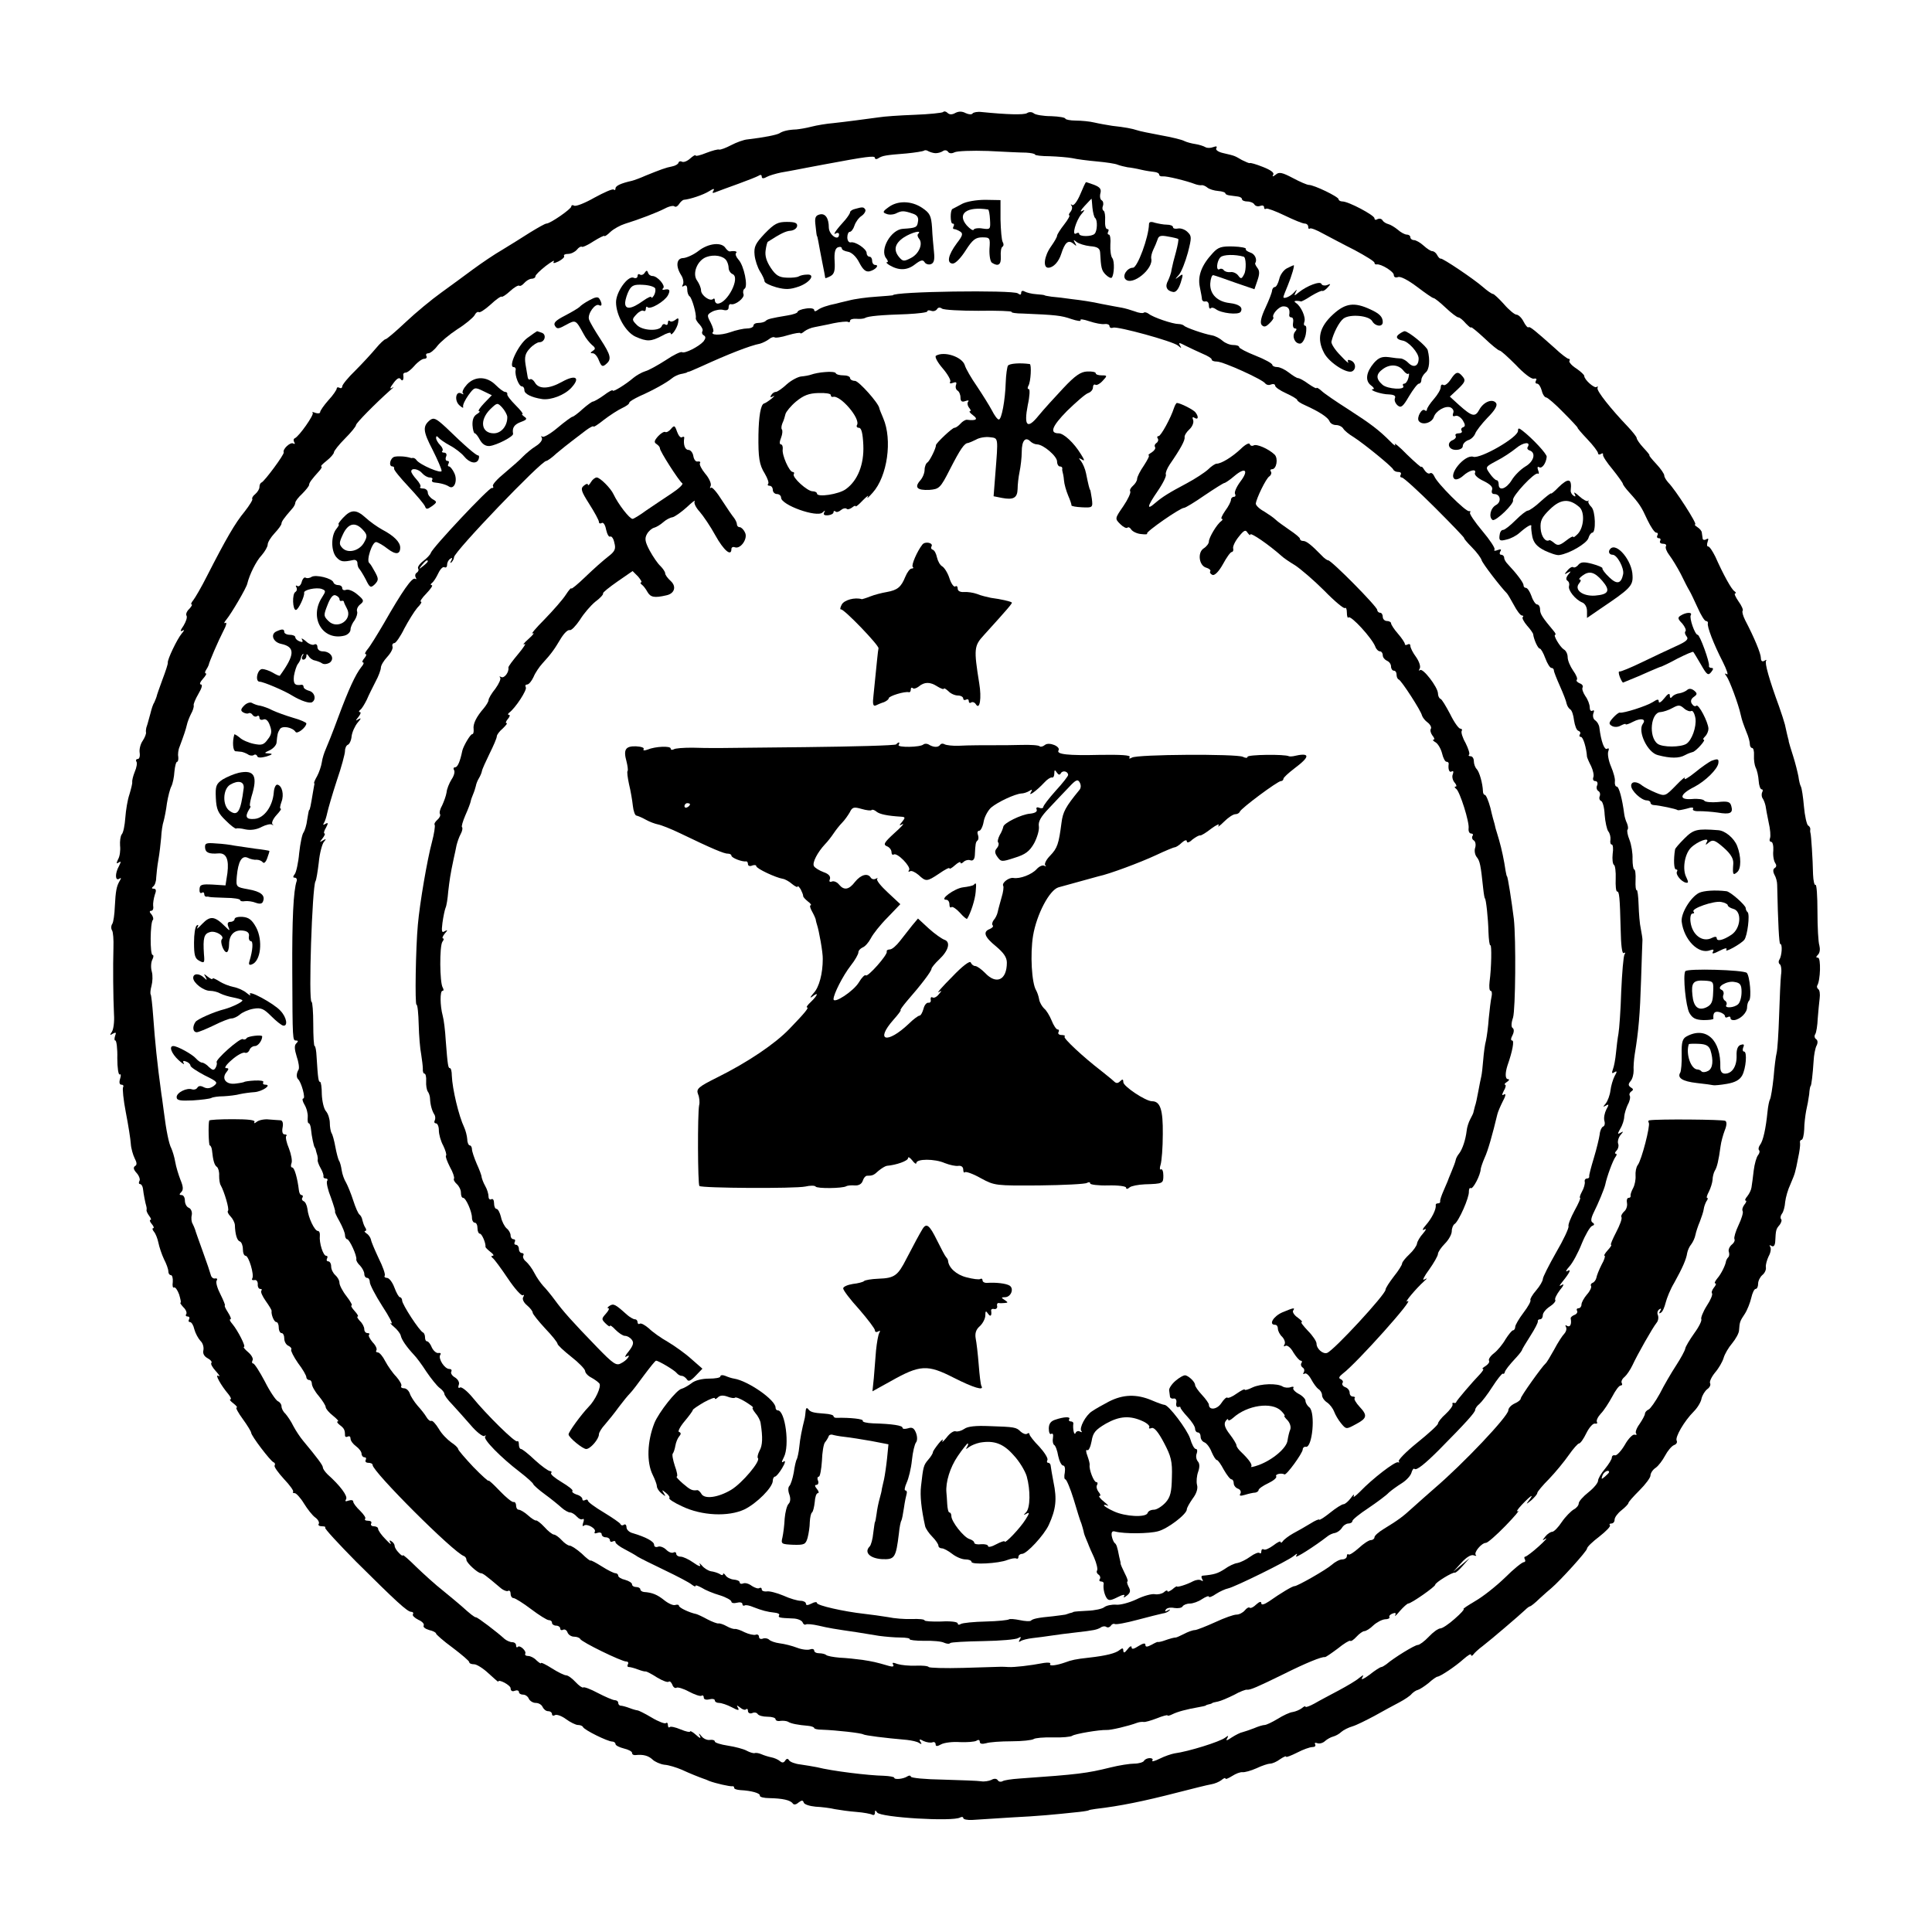 <?xml version="1.0" standalone="no"?>
<!DOCTYPE svg PUBLIC "-//W3C//DTD SVG 20010904//EN"
 "http://www.w3.org/TR/2001/REC-SVG-20010904/DTD/svg10.dtd">
<svg version="1.0" xmlns="http://www.w3.org/2000/svg"
 width="700pt" height="700pt" viewBox="0 0 700 700"
 preserveAspectRatio="xMidYMid meet">
<g transform="translate(0,700) scale(0.1,-0.1)"
fill="#000000" stroke="none">
<path d="M3417 6594 c-3 -3 -50 -8 -104 -10 -54 -2 -111 -6 -128 -9 -52 -7
-119 -16 -165 -21 -25 -2 -61 -8 -80 -13 -19 -5 -44 -9 -55 -10 -29 -1 -49 -6
-61 -14 -11 -6 -55 -15 -115 -22 -14 -1 -41 -11 -60 -21 -19 -10 -38 -17 -43
-16 -5 2 -26 -4 -47 -12 -22 -9 -39 -13 -39 -9 0 3 -9 -2 -19 -11 -11 -10 -24
-15 -30 -12 -5 3 -11 2 -13 -4 -1 -5 -12 -11 -23 -13 -22 -4 -43 -12 -95 -33
-20 -9 -42 -17 -50 -19 -40 -9 -60 -18 -60 -28 0 -6 -3 -7 -6 -4 -4 4 -35 -10
-70 -29 -35 -20 -68 -33 -74 -29 -5 3 -10 2 -10 -3 0 -9 -76 -62 -90 -62 -5 0
-31 -15 -59 -32 -28 -18 -73 -46 -101 -63 -28 -16 -75 -48 -105 -70 -29 -22
-82 -60 -116 -85 -35 -25 -93 -73 -129 -107 -36 -34 -69 -62 -73 -62 -4 0 -20
-15 -35 -33 -15 -18 -48 -54 -74 -80 -27 -26 -48 -52 -48 -58 0 -6 -5 -8 -10
-5 -5 3 -10 2 -10 -3 0 -4 -13 -24 -30 -42 -16 -18 -30 -38 -30 -43 0 -5 -8
-6 -17 -3 -10 4 -14 4 -10 0 6 -6 -49 -85 -65 -92 -5 -2 -5 -9 -2 -14 4 -6 2
-8 -3 -5 -11 7 -40 -21 -35 -32 3 -7 -69 -104 -80 -109 -5 -2 -8 -9 -8 -17 0
-7 -7 -18 -15 -25 -9 -7 -13 -15 -11 -18 3 -2 -10 -23 -28 -46 -34 -41 -67
-98 -136 -233 -20 -40 -43 -79 -50 -88 -7 -8 -9 -15 -6 -15 4 0 0 -7 -8 -16
-9 -8 -14 -20 -10 -25 3 -6 -2 -21 -11 -36 -12 -17 -13 -23 -4 -18 9 5 7 1 -3
-11 -16 -19 -52 -94 -50 -105 1 -4 -8 -31 -19 -60 -11 -30 -21 -58 -22 -64 -2
-5 -5 -14 -8 -20 -4 -5 -10 -23 -14 -40 -11 -40 -12 -44 -15 -52 -1 -5 -2 -12
-1 -17 1 -4 -4 -18 -12 -30 -8 -11 -13 -31 -11 -43 2 -13 -1 -23 -7 -23 -5 0
-8 -4 -5 -9 4 -5 1 -22 -6 -38 -6 -15 -10 -32 -9 -37 1 -4 -4 -24 -10 -44 -7
-20 -13 -58 -15 -85 -2 -27 -7 -54 -13 -60 -5 -7 -7 -25 -6 -41 2 -17 -1 -39
-7 -49 -7 -15 -7 -18 2 -12 9 6 9 3 1 -13 -15 -27 -14 -55 1 -46 7 5 8 3 2 -7
-12 -20 -15 -37 -18 -94 -1 -27 -5 -56 -9 -62 -5 -7 -5 -18 -1 -24 4 -6 6 -34
5 -63 -2 -68 -1 -179 2 -241 2 -27 -2 -56 -8 -64 -8 -12 -7 -13 4 -6 11 6 13
4 8 -8 -3 -10 -3 -17 1 -17 4 0 8 -29 7 -64 0 -35 4 -62 9 -59 4 3 5 -4 1 -16
-4 -13 -2 -21 5 -21 6 0 9 -4 6 -9 -3 -4 1 -46 10 -92 9 -46 17 -97 18 -114 1
-16 8 -40 14 -52 8 -15 9 -24 1 -28 -7 -5 -5 -13 6 -25 9 -10 14 -24 10 -29
-3 -6 -2 -11 2 -11 5 0 10 -8 11 -17 2 -19 9 -54 12 -63 1 -3 2 -9 1 -14 -1
-4 4 -14 10 -22 6 -8 8 -14 4 -14 -4 0 -2 -7 5 -15 7 -8 9 -15 5 -15 -4 0 -3
-6 3 -13 6 -7 13 -25 16 -40 3 -15 12 -42 20 -59 9 -17 16 -37 16 -45 0 -7 4
-13 9 -13 5 0 8 -11 7 -25 -2 -13 0 -22 4 -20 5 3 13 -9 19 -25 5 -17 8 -30 5
-30 -3 0 2 -7 10 -16 9 -8 14 -20 11 -25 -4 -5 -1 -9 5 -9 6 0 8 -5 5 -10 -3
-6 -2 -10 3 -10 6 0 13 -12 16 -26 4 -15 14 -33 22 -42 9 -8 13 -23 11 -34 -3
-11 2 -22 15 -29 11 -6 17 -13 14 -17 -4 -3 4 -17 16 -30 13 -14 17 -22 9 -17
-14 8 9 -34 37 -67 8 -10 11 -18 7 -18 -5 0 0 -7 11 -15 10 -8 16 -15 11 -15
-4 0 6 -19 23 -42 16 -22 30 -45 30 -49 0 -11 70 -103 81 -107 5 -2 7 -7 4
-12 -3 -4 13 -26 34 -49 21 -22 36 -43 33 -46 -3 -3 0 -5 6 -5 5 0 21 -17 33
-37 13 -21 31 -44 41 -51 10 -7 16 -18 13 -23 -4 -5 2 -9 11 -9 10 0 15 -2 12
-5 -3 -3 48 -58 112 -123 147 -146 186 -182 200 -182 6 0 9 -4 6 -9 -3 -4 6
-13 20 -20 14 -6 22 -15 19 -21 -3 -5 6 -12 20 -16 14 -3 25 -9 25 -13 0 -3
27 -27 60 -51 33 -25 60 -48 60 -52 0 -5 8 -8 18 -8 9 0 33 -15 52 -33 19 -17
34 -31 35 -30 1 11 45 -13 45 -24 0 -9 6 -13 15 -9 8 3 15 1 15 -4 0 -6 7 -10
15 -10 9 0 18 -7 21 -15 4 -8 15 -15 25 -15 11 0 22 -7 25 -15 4 -8 12 -15 20
-15 8 0 14 -5 14 -11 0 -5 5 -7 11 -3 6 3 24 -3 40 -15 15 -11 35 -21 43 -21
8 0 16 -3 18 -7 4 -11 90 -53 106 -53 6 0 12 -4 12 -9 0 -5 14 -12 30 -16 17
-4 30 -11 30 -16 0 -6 6 -9 13 -8 27 3 46 -2 61 -16 8 -8 28 -17 43 -19 16 -1
44 -10 63 -18 30 -14 63 -27 80 -33 3 -1 12 -4 20 -8 24 -9 74 -20 83 -19 4 1
7 -1 7 -6 0 -4 10 -7 23 -8 39 -2 72 -11 70 -20 -1 -5 15 -9 35 -9 47 -1 75
-7 84 -19 4 -6 12 -5 21 3 12 9 16 9 19 0 2 -7 22 -13 43 -15 22 -1 54 -5 70
-9 17 -3 51 -8 78 -10 26 -2 52 -7 57 -10 6 -3 10 0 10 7 0 10 2 10 8 1 11
-18 276 -34 301 -18 6 3 11 2 11 -2 0 -5 15 -8 33 -7 17 1 81 5 141 9 100 5
152 10 246 20 19 2 35 5 35 6 0 1 11 3 25 5 87 10 175 28 295 59 55 14 110 28
123 30 13 2 29 9 37 15 8 7 15 10 15 6 0 -4 11 1 24 9 14 9 30 15 38 14 7 -1
30 5 50 14 21 10 43 17 50 17 8 0 24 7 36 16 12 8 22 13 22 9 0 -3 18 4 40 15
21 11 46 20 55 20 9 0 13 4 10 10 -3 5 0 7 8 4 8 -3 21 1 28 8 8 7 21 14 29
16 8 2 22 9 30 17 8 7 26 16 40 20 14 4 50 22 80 38 30 17 71 39 90 49 19 10
40 24 45 31 6 6 16 13 22 14 7 2 24 13 39 25 14 13 29 23 32 23 11 1 65 37 95
64 15 13 27 21 27 15 0 -5 4 -4 8 1 4 6 19 20 34 31 30 23 134 112 154 131 7
7 15 13 18 13 2 0 18 12 34 28 16 15 36 32 43 38 31 26 129 134 129 143 0 6
20 25 45 44 24 19 42 37 38 41 -3 3 -1 6 5 6 7 0 12 6 12 14 0 8 11 23 25 34
14 11 25 23 25 26 0 4 18 24 40 46 22 22 40 46 40 54 0 8 8 21 19 28 10 7 25
27 34 44 9 17 23 34 32 38 9 3 13 10 10 16 -7 12 27 71 62 106 13 13 26 34 28
47 3 12 12 27 21 34 9 6 13 16 10 21 -3 6 5 23 18 39 13 15 27 39 31 53 4 14
18 38 31 53 13 16 25 37 25 48 2 29 3 32 21 59 9 14 19 40 23 57 4 18 11 33
16 33 5 0 9 8 9 19 0 10 7 24 15 31 9 7 15 20 13 29 -1 9 4 26 10 39 7 12 10
28 6 34 -4 7 -3 8 4 4 8 -5 13 1 14 16 2 42 3 45 16 60 6 8 9 18 5 21 -3 4 -2
12 3 19 6 7 11 27 12 43 2 17 10 45 19 64 8 18 16 39 17 45 2 6 7 29 11 51 5
22 8 46 7 53 -2 6 1 12 5 12 5 0 9 17 10 38 0 20 4 51 7 67 4 17 9 44 11 60 1
17 4 30 5 30 3 0 8 43 11 90 1 22 6 48 11 57 5 10 4 19 -2 23 -6 4 -7 12 -3
18 4 6 8 32 9 57 2 25 5 57 7 73 2 15 0 30 -5 33 -4 3 -6 9 -4 13 12 18 14
101 3 101 -8 0 -8 3 0 11 7 7 8 21 5 33 -4 11 -7 67 -7 123 0 56 -3 99 -7 97
-4 -3 -8 14 -9 38 -1 57 -7 142 -9 148 -1 3 -2 9 -1 14 1 5 -2 12 -8 15 -5 4
-12 35 -15 69 -3 35 -8 67 -11 72 -3 5 -7 21 -9 37 -3 15 -11 48 -19 73 -8 25
-15 48 -16 53 0 4 -1 8 -2 10 -1 3 -7 29 -12 52 -3 11 -12 40 -21 65 -36 98
-53 159 -47 166 3 4 0 4 -6 0 -8 -5 -13 -1 -13 10 0 16 -24 74 -57 137 -8 16
-12 31 -9 34 3 3 -4 19 -15 34 -11 16 -17 29 -12 29 4 0 3 4 -3 8 -11 7 -41
62 -69 125 -10 20 -21 37 -26 37 -5 0 -5 7 -2 17 4 11 3 14 -5 9 -7 -4 -13 -2
-13 3 -1 6 -2 16 -3 21 0 6 -8 15 -16 20 -8 5 -12 10 -8 10 9 0 -72 126 -97
151 -8 9 -15 20 -15 26 0 6 -13 25 -29 42 -16 17 -27 31 -25 31 3 0 -7 12 -21
27 -14 15 -25 31 -25 36 0 4 -15 23 -32 41 -62 65 -113 129 -110 140 2 6 1 8
-3 4 -7 -7 -45 26 -45 40 0 4 -13 16 -29 27 -16 10 -27 23 -25 27 3 4 2 8 -3
8 -4 0 -27 17 -49 38 -72 64 -92 81 -96 76 -3 -2 -11 7 -18 21 -7 14 -19 25
-26 25 -6 0 -27 17 -45 38 -18 20 -36 37 -40 37 -4 0 -20 11 -36 25 -33 29
-146 105 -153 103 -3 -1 -9 5 -13 13 -4 8 -12 14 -18 14 -5 0 -19 9 -31 20
-12 11 -28 20 -35 20 -7 0 -13 5 -13 10 0 6 -6 10 -13 10 -7 0 -22 8 -33 18
-11 9 -26 18 -34 20 -8 2 -18 8 -21 14 -4 6 -12 7 -18 4 -6 -4 -11 -3 -11 3 0
11 -94 61 -116 61 -8 0 -14 4 -14 8 0 9 -89 52 -108 52 -6 0 -32 11 -58 25
-38 20 -50 23 -62 12 -11 -8 -13 -8 -9 0 5 7 -9 17 -37 28 -25 10 -46 16 -48
14 -2 -1 -14 4 -28 11 -28 16 -24 15 -67 25 -19 4 -30 12 -26 18 4 7 0 8 -11
4 -10 -4 -23 -4 -29 0 -7 4 -23 9 -36 11 -14 2 -32 7 -40 11 -9 5 -47 14 -86
21 -38 7 -77 15 -85 18 -18 6 -44 11 -90 16 -19 3 -48 8 -65 12 -16 4 -47 7
-67 7 -21 0 -38 4 -38 7 0 4 -23 8 -51 9 -29 0 -57 5 -63 10 -7 6 -18 6 -25 1
-12 -7 -74 -5 -164 4 -15 2 -30 -1 -33 -5 -3 -5 -14 -4 -25 1 -13 7 -25 7 -37
1 -12 -7 -22 -7 -29 0 -5 5 -12 7 -16 3z m-27 -149 c8 0 20 3 27 8 6 4 14 3
18 -3 4 -6 13 -7 23 -2 9 5 64 7 122 5 58 -3 120 -6 138 -6 17 -1 32 -4 32 -7
0 -3 24 -6 53 -6 28 -1 66 -4 82 -7 17 -4 57 -9 90 -12 33 -3 67 -8 75 -12 8
-3 24 -7 35 -9 11 -1 34 -5 50 -9 17 -4 38 -7 48 -8 9 -1 17 -5 17 -10 0 -4 6
-7 13 -6 12 2 86 -16 117 -28 8 -3 19 -5 24 -4 4 1 14 -3 21 -9 6 -5 24 -11
39 -12 14 -1 26 -5 26 -9 0 -3 7 -6 15 -7 8 -1 22 -3 30 -4 8 -1 15 -5 15 -10
0 -4 9 -8 19 -8 11 0 23 -5 26 -11 4 -6 13 -8 21 -5 8 3 14 1 14 -5 0 -6 3 -8
8 -5 4 2 34 -9 67 -25 33 -16 65 -29 72 -29 7 0 13 -5 13 -12 0 -6 2 -9 6 -6
3 3 24 -5 47 -18 23 -12 75 -40 115 -60 39 -21 72 -41 72 -46 0 -4 3 -7 8 -6
15 3 62 -26 62 -38 0 -8 6 -11 15 -8 9 4 37 -11 69 -35 29 -22 56 -41 60 -41
4 0 24 -16 44 -35 20 -19 41 -35 46 -35 5 0 17 -10 27 -22 11 -11 19 -18 19
-14 0 3 21 -14 48 -39 26 -25 51 -45 55 -45 5 0 31 -24 59 -52 27 -29 56 -52
65 -50 9 2 12 -1 8 -7 -3 -6 -2 -11 4 -11 6 0 13 -11 17 -25 3 -14 11 -25 16
-25 5 0 34 -25 63 -55 30 -30 53 -55 51 -55 -2 0 14 -19 35 -41 22 -23 39 -46
39 -51 0 -5 5 -6 10 -3 6 4 9 3 8 -2 -2 -5 14 -29 35 -54 20 -25 37 -49 37
-52 0 -3 10 -17 23 -31 37 -41 44 -52 66 -100 12 -25 26 -46 32 -46 6 0 7 -4
4 -10 -3 -5 -1 -10 5 -10 6 0 8 -4 5 -10 -3 -5 1 -10 10 -10 9 0 14 -4 11 -9
-3 -5 2 -19 12 -32 10 -13 29 -44 42 -69 12 -25 26 -52 31 -60 5 -8 18 -36 30
-62 12 -27 25 -48 30 -48 5 0 8 -4 7 -8 -4 -11 21 -76 54 -140 14 -28 21 -49
15 -45 -9 5 -9 3 -1 -8 10 -13 43 -101 51 -139 5 -22 9 -32 21 -63 7 -16 12
-35 12 -43 0 -8 4 -14 8 -14 5 0 8 -12 7 -27 -1 -16 2 -35 6 -44 5 -9 10 -31
11 -48 1 -17 6 -31 11 -31 4 0 5 -4 2 -10 -3 -5 -3 -16 1 -22 5 -7 9 -19 11
-28 1 -8 6 -35 11 -59 6 -25 8 -51 5 -58 -3 -7 -1 -13 4 -13 6 0 9 -15 8 -32
-2 -18 2 -38 7 -45 5 -7 5 -14 -2 -18 -6 -4 -7 -12 -1 -24 6 -10 10 -26 10
-37 3 -139 7 -214 11 -214 9 0 6 -43 -3 -57 -4 -6 -3 -14 2 -17 4 -3 7 -20 4
-38 -2 -18 -5 -85 -7 -148 -2 -63 -6 -124 -9 -135 -3 -11 -8 -51 -11 -89 -4
-38 -10 -74 -13 -79 -3 -5 -7 -25 -9 -45 -6 -61 -16 -106 -27 -120 -5 -7 -7
-15 -4 -19 4 -3 2 -12 -3 -18 -6 -7 -13 -32 -16 -56 -3 -24 -6 -51 -8 -61 -1
-9 -8 -23 -15 -32 -8 -9 -10 -16 -6 -16 4 0 2 -7 -5 -15 -6 -8 -9 -18 -6 -23
3 -5 -4 -28 -15 -51 -11 -23 -17 -45 -15 -50 3 -5 -1 -14 -10 -21 -8 -7 -13
-19 -10 -26 2 -6 2 -15 -2 -19 -4 -4 -7 -10 -8 -13 -2 -16 -18 -48 -32 -64 -8
-10 -12 -18 -7 -18 4 0 2 -7 -5 -15 -7 -9 -10 -18 -7 -21 3 -4 -5 -24 -19 -45
-14 -22 -22 -44 -20 -48 3 -5 -8 -28 -25 -51 -17 -24 -32 -49 -33 -56 -1 -7
-16 -35 -33 -61 -17 -26 -44 -72 -59 -102 -16 -29 -35 -56 -41 -58 -7 -3 -13
-10 -13 -15 0 -5 -9 -22 -20 -38 -11 -15 -16 -30 -12 -34 4 -4 1 -6 -6 -4 -6
2 -23 -15 -35 -37 -13 -22 -29 -39 -35 -38 -7 2 -12 -2 -12 -8 0 -6 -11 -24
-25 -41 -14 -16 -25 -36 -25 -43 0 -8 -16 -27 -35 -42 -19 -15 -35 -33 -35
-40 0 -7 -8 -17 -18 -22 -10 -6 -30 -26 -43 -45 -13 -20 -29 -36 -35 -36 -6 0
-18 -8 -25 -17 -12 -15 -12 -16 1 -8 8 4 -3 -8 -25 -28 -22 -20 -44 -36 -48
-37 -5 0 -5 -5 -2 -10 3 -5 1 -10 -4 -10 -6 0 -37 -25 -68 -56 -32 -31 -80
-69 -108 -85 -27 -16 -47 -29 -42 -29 4 0 -10 -16 -32 -35 -21 -19 -45 -35
-52 -35 -8 0 -27 -14 -42 -30 -16 -17 -34 -30 -40 -30 -11 0 -86 -46 -114 -70
-7 -5 -15 -10 -18 -10 -4 0 -23 -12 -43 -28 -20 -15 -32 -20 -27 -12 7 13 6
13 -11 0 -10 -9 -44 -29 -74 -45 -30 -16 -70 -37 -87 -47 -18 -10 -33 -15 -33
-12 0 4 -6 1 -13 -5 -8 -6 -22 -12 -33 -14 -11 -1 -36 -13 -55 -25 -20 -12
-41 -22 -47 -22 -6 0 -23 -5 -39 -12 -15 -6 -34 -12 -41 -14 -7 -1 -25 -10
-39 -19 -17 -12 -23 -13 -17 -4 6 11 5 12 -7 3 -20 -15 -132 -50 -184 -57 -11
-2 -35 -10 -53 -19 -18 -9 -30 -12 -27 -7 4 5 -1 9 -9 9 -8 0 -18 -4 -21 -10
-3 -5 -19 -10 -35 -10 -16 0 -55 -6 -87 -14 -85 -21 -115 -25 -329 -40 -29 -2
-57 -6 -62 -10 -6 -3 -13 -2 -17 4 -4 6 -13 7 -23 1 -9 -4 -26 -7 -37 -5 -11
2 -73 4 -137 6 -65 1 -118 6 -118 11 0 4 -6 5 -12 1 -15 -10 -48 -13 -48 -5 0
3 -17 6 -38 7 -55 1 -187 17 -242 31 -14 3 -41 7 -60 10 -19 2 -37 9 -41 15
-4 7 -9 7 -14 -1 -5 -8 -11 -9 -19 -2 -7 6 -21 12 -32 14 -10 2 -26 7 -35 11
-9 4 -20 6 -25 4 -5 -1 -18 3 -29 9 -11 6 -41 14 -67 18 -27 4 -48 11 -48 15
0 5 -8 7 -17 6 -10 -2 -24 4 -31 13 -10 12 -12 13 -6 1 5 -10 0 -9 -14 4 -12
11 -22 16 -22 12 0 -3 -15 0 -34 8 -19 8 -37 12 -40 8 -3 -3 -6 1 -6 8 0 7 -3
10 -7 7 -3 -4 -27 5 -52 20 -25 15 -48 26 -51 26 -3 0 -15 3 -28 8 -13 5 -28
9 -33 9 -5 0 -9 5 -9 10 0 6 -6 10 -13 10 -6 0 -34 12 -61 26 -26 14 -50 23
-53 20 -3 -2 -15 6 -28 20 -12 13 -27 24 -34 24 -6 0 -29 11 -51 25 -22 14
-40 23 -40 19 0 -3 -7 2 -16 10 -8 9 -22 16 -30 16 -8 0 -13 3 -11 8 6 9 -19
33 -27 25 -3 -4 -6 -1 -6 5 0 7 -6 12 -14 12 -8 0 -21 6 -28 12 -26 24 -97 78
-103 78 -6 0 -22 13 -53 41 -9 8 -39 33 -66 55 -27 21 -71 61 -98 87 -26 26
-48 45 -48 42 0 -4 -7 0 -15 9 -8 8 -15 19 -15 25 0 5 -5 13 -12 17 -7 5 -8 3
-3 -7 5 -8 -4 -1 -18 14 -15 15 -27 32 -27 38 0 5 -7 9 -16 9 -8 0 -12 5 -9
10 3 6 -2 10 -11 10 -10 0 -14 3 -11 7 4 3 -5 16 -18 29 -14 13 -25 28 -25 33
0 6 -7 7 -17 4 -11 -4 -14 -3 -9 5 7 11 -21 49 -67 90 -9 9 -17 20 -17 25 0 8
-21 36 -71 96 -11 13 -27 37 -36 54 -8 17 -22 37 -29 45 -8 7 -14 19 -14 27 0
7 -6 15 -13 18 -7 3 -29 35 -47 71 -19 36 -38 66 -43 66 -4 0 -5 5 -2 11 4 5
-3 19 -16 30 -12 10 -19 19 -15 19 8 0 -22 59 -42 83 -8 9 -12 17 -7 17 4 0 0
11 -9 25 -9 14 -14 25 -11 25 2 0 -5 18 -16 40 -11 21 -18 44 -14 50 4 6 1 9
-5 8 -7 -2 -14 4 -16 12 -2 8 -15 47 -29 85 -14 39 -27 75 -28 80 -2 6 -6 15
-9 21 -4 6 -6 20 -3 32 2 11 -3 23 -11 26 -8 3 -14 15 -14 26 0 11 -5 20 -12
20 -9 0 -9 3 -1 11 8 8 7 20 -3 44 -7 18 -16 47 -19 65 -3 18 -10 40 -14 49
-9 16 -19 67 -27 131 -3 19 -6 49 -9 65 -16 117 -23 188 -30 284 -3 41 -7 76
-9 78 -2 3 -1 17 3 31 4 15 5 38 1 52 -4 14 -3 33 2 43 5 9 5 17 1 17 -10 0
-9 118 1 127 3 3 1 12 -5 20 -8 8 -8 13 -1 13 6 0 9 8 7 18 -1 9 2 27 6 40 6
15 5 22 -4 22 -8 0 -8 3 -2 8 6 4 11 18 11 32 1 14 4 43 8 65 4 22 8 58 10 80
1 22 5 49 9 60 3 11 9 40 12 65 4 24 11 52 16 61 5 10 10 34 11 53 2 20 6 36
10 36 3 0 5 8 4 18 -2 9 0 26 5 37 16 43 22 61 26 78 2 10 9 28 15 40 7 12 11
26 10 31 -2 4 6 23 17 42 12 20 16 34 9 34 -6 0 -3 9 7 20 10 11 15 20 11 20
-4 0 -4 6 1 13 4 6 8 14 9 17 2 12 35 88 53 123 11 20 14 34 8 30 -7 -3 -5 2
4 13 18 22 72 114 75 129 8 33 32 82 52 103 12 14 22 31 22 39 0 8 11 26 25
41 14 15 25 30 25 35 0 7 9 20 37 52 7 7 13 18 13 23 0 6 11 20 25 33 13 13
25 28 25 32 0 8 10 21 38 52 7 8 10 15 6 15 -4 0 5 9 20 21 14 11 26 25 26 30
0 5 18 28 40 50 22 22 40 44 40 49 0 7 70 78 125 127 12 10 14 14 6 8 -10 -6
-8 0 4 16 13 18 22 23 27 15 7 -10 12 -1 9 17 0 4 4 7 9 7 6 0 20 11 32 25 12
14 28 25 35 25 8 0 11 5 8 10 -3 6 0 10 7 10 7 0 22 12 33 27 11 14 43 41 72
60 29 18 56 41 62 50 5 10 12 15 16 12 3 -3 22 9 42 27 20 19 39 32 41 29 2
-2 16 7 30 20 14 13 29 22 33 20 4 -3 12 2 19 10 7 8 19 15 26 15 8 0 14 4 14
9 0 5 17 21 37 37 20 15 33 23 30 17 -5 -8 0 -8 17 0 13 7 22 15 20 19 -3 5 4
8 14 8 11 0 25 7 32 15 7 9 15 13 18 11 2 -3 22 6 43 20 21 13 39 22 39 19 0
-3 10 3 22 15 12 11 36 24 52 29 52 16 117 41 146 56 15 8 31 11 34 7 4 -3 11
0 16 8 5 8 13 15 17 16 24 2 71 18 92 31 16 10 21 11 16 2 -6 -9 -3 -10 11 -4
10 4 46 17 79 29 33 12 66 25 73 29 7 5 12 4 12 -3 0 -7 6 -8 18 -1 9 5 33 12
52 16 19 3 44 8 55 10 11 2 56 11 100 19 155 29 185 33 185 24 0 -5 6 -6 13
-1 15 9 25 11 101 17 32 3 61 8 64 10 3 3 10 2 16 -2 6 -3 18 -7 26 -7z m2440
-4779 c0 -2 -7 -9 -15 -16 -13 -11 -14 -10 -9 4 5 14 24 23 24 12z"/>
<path d="M3914 6296 c-10 -24 -23 -42 -29 -39 -5 4 -7 3 -3 -2 4 -4 3 -14 -3
-22 -6 -7 -8 -13 -5 -13 4 0 -4 -15 -18 -33 -15 -19 -26 -37 -26 -41 0 -5 -10
-22 -22 -39 -25 -35 -30 -77 -10 -77 18 0 38 21 47 50 13 41 25 52 43 38 13
-11 14 -11 7 2 -7 12 -6 13 6 3 8 -6 30 -13 49 -15 27 -2 35 -8 36 -23 3 -55
5 -65 20 -80 9 -9 19 -14 22 -11 9 10 11 60 2 71 -5 6 -8 28 -7 48 2 20 -1 37
-5 37 -5 0 -6 5 -3 10 3 6 2 10 -3 10 -6 0 -9 14 -8 31 1 16 -1 32 -5 35 -5 3
-6 11 -3 18 3 8 1 17 -4 20 -6 3 -8 15 -5 26 4 15 -2 22 -22 30 -14 5 -28 10
-30 10 -2 0 -11 -20 -21 -44z m44 -48 c2 -18 6 -35 10 -38 9 -7 8 -47 -2 -57
-10 -11 -56 -11 -56 0 0 4 -5 5 -11 1 -17 -10 -1 46 19 70 13 15 14 18 2 11
-8 -4 -4 4 9 18 14 15 25 27 26 27 0 0 2 -14 3 -32z"/>
<path d="M3485 6261 c-16 -9 -32 -17 -34 -18 -9 -5 -8 -53 0 -53 6 0 7 -4 4
-10 -3 -5 -3 -10 2 -10 4 0 14 -4 22 -9 11 -7 9 -15 -12 -42 -32 -43 -38 -73
-15 -74 10 0 30 21 47 48 25 39 36 47 60 47 28 0 29 -2 26 -42 -1 -24 3 -46 9
-50 23 -15 34 -7 32 23 -1 16 1 32 6 35 5 3 5 11 1 17 -4 7 -7 43 -8 82 l0 70
-55 1 c-32 0 -68 -6 -85 -15z m95 -20 c3 -1 6 -17 7 -37 2 -35 1 -36 -27 -32
-16 3 -31 0 -32 -4 -2 -5 -13 2 -25 15 -37 43 0 70 77 58z"/>
<path d="M3219 6249 c-21 -15 -22 -19 -7 -24 9 -4 25 -3 35 2 20 10 28 10 60
-1 16 -5 22 -14 19 -29 -3 -21 -7 -23 -54 -26 -44 -2 -86 -77 -61 -107 6 -8 8
-14 3 -14 -5 0 -1 -5 9 -11 34 -20 64 -19 92 3 21 16 29 18 35 8 4 -7 15 -10
23 -7 11 4 14 16 11 44 -2 21 -6 61 -7 88 -3 44 -8 53 -36 72 -39 26 -89 27
-122 2z m108 -96 c-4 -3 -3 -11 3 -18 15 -18 0 -55 -30 -70 -25 -13 -29 -12
-42 3 -22 26 -16 50 17 72 28 18 67 28 52 13z"/>
<path d="M3098 6243 c-10 -2 -18 -8 -18 -12 0 -4 -8 -16 -17 -27 -33 -36 -48
-58 -35 -50 6 4 12 2 12 -3 0 -27 -36 -3 -37 24 0 35 -13 53 -33 48 -16 -4
-19 -12 -15 -42 2 -20 4 -36 5 -36 1 0 3 -9 5 -20 2 -11 8 -44 14 -74 6 -29
11 -56 11 -58 0 -2 8 1 18 6 15 8 18 20 16 55 -2 31 2 46 12 50 8 3 14 1 14
-4 0 -5 10 -10 22 -12 13 -2 30 -17 41 -39 14 -27 24 -35 38 -32 22 6 36 23
20 23 -6 0 -11 7 -11 15 0 8 -4 15 -10 15 -5 0 -10 6 -10 13 0 15 -40 42 -57
39 -7 -2 -13 6 -13 18 0 11 4 20 9 20 5 0 13 10 17 23 4 12 15 28 26 35 10 7
16 18 13 23 -6 9 -9 10 -37 2z"/>
<path d="M2771 6154 c-34 -36 -40 -48 -37 -78 2 -19 11 -46 20 -60 9 -14 16
-30 16 -35 0 -6 19 -15 43 -22 34 -9 50 -8 82 3 41 15 61 46 28 43 -10 0 -23
-3 -28 -6 -6 -4 -26 -6 -45 -5 -27 1 -39 8 -57 35 -16 24 -22 44 -19 64 2 16
6 30 8 31 45 29 65 39 82 40 12 1 22 8 24 16 2 12 -7 16 -37 16 -33 0 -45 -6
-80 -42z"/>
<path d="M4163 6188 c-1 -48 -42 -158 -58 -158 -21 0 -40 -29 -27 -42 25 -25
103 39 93 76 -1 6 2 19 7 30 6 12 13 29 16 38 4 14 12 16 38 11 18 -3 35 -7
37 -9 2 -2 -2 -23 -8 -46 -7 -24 -14 -53 -16 -64 -1 -12 -8 -30 -13 -41 -12
-21 -5 -37 19 -41 10 -1 19 10 27 34 10 32 9 34 -6 22 -16 -12 -16 -11 0 7 9
11 23 47 32 80 14 55 14 60 -2 75 -9 9 -25 14 -34 12 -10 -2 -18 0 -18 5 0 5
-10 9 -22 9 -13 0 -32 4 -44 7 -14 5 -21 3 -21 -5z"/>
<path d="M2531 6091 c-18 -14 -43 -25 -55 -26 -25 0 -29 -29 -8 -62 8 -12 10
-28 6 -34 -4 -8 -3 -9 4 -5 8 5 12 0 12 -13 0 -11 4 -22 9 -25 8 -6 25 -64 22
-79 -1 -4 6 -15 14 -23 8 -9 13 -19 10 -24 -3 -5 -1 -12 5 -15 8 -5 7 -11 -1
-22 -17 -19 -68 -45 -78 -39 -4 3 -31 -10 -59 -29 -28 -18 -62 -37 -74 -40
-13 -4 -32 -15 -43 -24 -28 -24 -75 -53 -75 -46 0 4 -15 -4 -32 -17 -18 -13
-36 -23 -40 -23 -3 0 -20 -12 -37 -27 -17 -16 -34 -28 -37 -28 -3 0 -28 -18
-54 -40 -26 -22 -51 -36 -55 -32 -5 4 -5 2 -2 -4 4 -7 -5 -20 -21 -30 -15 -9
-36 -27 -47 -38 -11 -12 -41 -38 -67 -60 -26 -21 -45 -42 -42 -47 3 -5 1 -8
-4 -7 -9 3 -214 -215 -221 -235 -2 -7 -15 -20 -28 -30 -13 -10 -21 -22 -18
-27 3 -5 1 -11 -5 -15 -6 -4 -7 -11 -4 -17 4 -6 3 -8 -2 -5 -11 6 -46 -44
-114 -163 -24 -41 -50 -83 -58 -92 -8 -10 -12 -18 -7 -18 4 0 2 -7 -5 -15 -7
-8 -9 -15 -5 -15 5 0 2 -8 -6 -17 -21 -27 -45 -78 -84 -183 -19 -52 -40 -104
-45 -115 -5 -11 -12 -32 -14 -47 -2 -14 -10 -37 -17 -50 -7 -12 -12 -24 -11
-25 1 -2 2 -4 1 -5 0 -2 -3 -14 -5 -28 -8 -48 -11 -65 -14 -65 -1 0 -4 -16 -7
-35 -2 -19 -9 -40 -13 -46 -5 -5 -12 -39 -16 -75 -3 -35 -11 -70 -16 -76 -7
-9 -7 -13 0 -13 6 0 9 -6 7 -12 -12 -34 -17 -141 -16 -328 1 -252 1 -250 14
-250 8 0 8 -3 0 -11 -7 -7 -6 -21 2 -47 7 -20 10 -41 7 -47 -8 -13 -9 -28 -2
-35 12 -11 28 -70 19 -70 -5 0 -3 -10 4 -22 8 -13 13 -33 12 -45 -1 -13 0 -23
4 -23 3 0 7 -10 8 -23 2 -23 10 -60 13 -64 2 -2 4 -7 5 -13 1 -5 4 -13 5 -17
1 -5 2 -12 1 -16 -1 -4 4 -18 11 -30 7 -12 11 -25 10 -29 -1 -5 3 -8 9 -8 5 0
8 -4 4 -9 -3 -6 3 -33 14 -60 10 -28 17 -51 15 -51 -2 0 5 -16 16 -35 11 -20
20 -42 20 -50 0 -8 4 -15 8 -15 8 0 36 -60 33 -73 -1 -4 5 -15 14 -23 8 -9 15
-22 15 -30 0 -8 5 -14 10 -14 6 0 10 -7 10 -16 0 -8 20 -47 45 -86 25 -38 40
-67 33 -63 -7 4 -3 -2 9 -12 12 -10 23 -24 25 -32 3 -15 21 -41 48 -70 9 -9
29 -36 45 -61 17 -25 38 -51 47 -58 10 -7 18 -17 18 -22 0 -5 12 -22 28 -38
15 -16 45 -50 67 -75 21 -25 44 -43 50 -40 5 4 7 3 3 -2 -9 -9 57 -76 125
-128 26 -20 48 -40 49 -44 1 -4 20 -21 42 -37 22 -16 49 -38 60 -48 11 -10 25
-18 32 -18 6 0 17 -7 24 -15 7 -8 16 -12 21 -9 5 3 6 -3 2 -13 -3 -10 -3 -15
2 -11 11 10 47 -11 40 -22 -3 -6 1 -7 9 -4 9 3 16 1 16 -5 0 -6 7 -11 15 -11
8 0 15 -5 15 -11 0 -5 5 -7 10 -4 6 3 10 2 10 -3 0 -4 15 -16 33 -25 17 -9 39
-21 47 -27 8 -5 52 -27 98 -49 46 -22 90 -45 98 -52 8 -6 14 -9 14 -5 0 4 10
0 23 -7 12 -8 41 -20 65 -27 23 -7 42 -18 42 -23 0 -5 9 -7 20 -4 11 3 20 1
20 -5 0 -5 3 -7 8 -5 4 3 18 0 32 -6 31 -12 49 -17 77 -20 11 -1 19 -5 16 -9
-5 -9 1 -10 49 -12 17 0 33 -7 36 -14 2 -6 7 -10 11 -8 4 3 25 1 47 -4 38 -9
57 -12 139 -24 22 -4 58 -9 80 -13 22 -3 57 -6 77 -6 21 0 36 -3 34 -6 -2 -3
21 -6 52 -6 32 1 64 -2 73 -7 9 -4 19 -5 22 -1 3 3 57 6 119 7 63 1 120 6 127
11 10 6 12 4 6 -5 -5 -9 -4 -11 3 -6 6 4 26 9 44 11 18 2 49 6 68 9 19 3 58 8
85 11 71 8 78 10 93 18 6 5 16 6 21 2 5 -3 12 -1 16 5 4 6 10 8 14 6 4 -3 41
4 82 15 41 11 82 21 91 23 10 1 21 6 25 11 5 4 2 5 -6 0 -9 -5 -12 -4 -7 3 3
6 17 9 31 6 13 -2 27 0 30 6 3 5 15 10 26 10 11 0 31 7 44 16 14 9 25 13 25 9
0 -4 12 0 26 10 14 9 34 18 44 20 24 5 215 99 237 117 14 11 15 11 9 0 -7 -12
68 36 113 71 7 6 20 12 29 13 8 2 19 10 24 18 5 9 16 16 23 16 8 0 15 4 15 9
0 5 26 26 58 47 31 21 65 46 74 56 10 9 31 24 47 34 16 10 32 27 35 38 3 11 8
17 11 14 7 -7 38 18 89 69 99 100 131 136 131 145 0 5 7 15 15 21 8 7 30 35
47 62 18 28 35 49 38 48 3 -2 6 0 7 5 2 8 15 25 43 55 11 12 20 24 20 27 1 3
14 25 30 50 16 25 28 48 27 53 -1 4 3 7 8 7 6 0 10 7 10 15 0 8 11 22 25 31
14 9 23 20 20 24 -3 4 5 20 17 36 13 15 16 24 8 19 -12 -7 -12 -5 1 11 26 32
34 48 18 39 -8 -5 -5 3 7 16 12 13 32 50 45 83 13 32 30 61 37 64 9 3 10 7 3
12 -8 4 -7 15 3 36 18 36 38 85 42 101 6 30 28 89 37 101 5 6 6 12 1 12 -4 0
-3 5 3 11 6 6 9 18 6 25 -3 8 1 22 8 31 12 14 12 15 1 9 -12 -7 -12 -5 -1 15
8 13 14 33 14 44 1 11 7 30 13 43 7 12 10 27 7 32 -3 5 0 12 6 16 8 5 7 9 -2
14 -10 7 -10 12 -1 23 7 8 11 25 11 38 -1 13 1 40 4 59 14 85 19 144 23 270 2
74 5 140 5 145 0 6 -3 24 -6 40 -4 17 -7 56 -8 87 -1 31 -4 55 -7 53 -3 -2 -5
14 -4 36 1 21 -1 39 -5 39 -3 0 -6 17 -6 38 1 20 -4 51 -11 69 -7 17 -10 34
-7 37 3 3 2 13 -2 23 -5 10 -9 25 -10 33 -7 55 -19 100 -27 100 -5 0 -8 8 -7
18 2 9 -5 34 -14 55 -9 21 -13 45 -10 54 4 10 2 14 -4 10 -10 -6 -22 27 -28
76 -1 11 -8 22 -15 27 -7 4 -10 15 -7 25 4 9 3 14 -3 10 -6 -3 -10 2 -10 12 0
10 -7 29 -16 41 -8 12 -13 26 -10 31 3 5 -1 12 -10 15 -9 4 -14 9 -11 13 4 3
-2 18 -13 33 -11 16 -20 37 -20 49 0 11 -6 24 -14 28 -14 9 -40 53 -31 53 3 0
1 6 -5 13 -41 49 -50 62 -50 79 0 10 -5 18 -11 18 -5 0 -15 14 -20 30 -6 17
-15 30 -20 30 -5 0 -9 4 -9 10 0 9 -25 42 -57 76 -7 7 -13 17 -13 23 0 6 -5
11 -11 11 -5 0 -7 5 -3 12 5 8 2 9 -10 5 -9 -4 -15 -3 -11 2 3 5 -17 35 -44
67 -27 32 -47 62 -45 66 3 5 2 7 -3 6 -11 -4 -117 102 -126 126 -4 9 -11 15
-16 11 -6 -3 -14 3 -20 12 -6 10 -11 15 -11 11 0 -3 -23 17 -52 45 -28 29 -48
45 -44 37 5 -8 -3 -4 -16 10 -43 43 -71 64 -153 117 -44 28 -88 58 -97 67 -10
9 -18 13 -18 10 0 -3 -13 4 -29 15 -16 12 -33 21 -38 21 -4 0 -19 9 -33 20
-14 11 -33 20 -42 20 -10 0 -18 4 -18 8 0 5 -27 20 -60 33 -33 13 -60 27 -60
31 0 5 -10 8 -22 8 -12 0 -29 7 -38 15 -10 9 -27 18 -39 20 -29 5 -95 28 -101
35 -3 3 -12 6 -20 6 -21 0 -92 24 -108 37 -7 5 -15 7 -18 4 -3 -3 -18 -1 -33
5 -14 5 -35 11 -46 13 -11 2 -45 8 -75 14 -30 7 -77 14 -105 17 -27 4 -61 8
-75 9 -14 2 -25 4 -25 5 0 1 -14 3 -30 4 -17 1 -36 6 -43 10 -7 4 -12 2 -12
-5 0 -8 -4 -8 -12 -2 -17 13 -453 7 -453 -7 0 0 -27 -3 -60 -5 -33 -2 -78 -8
-100 -14 -22 -5 -42 -10 -45 -11 -31 -6 -57 -15 -67 -23 -8 -6 -13 -6 -13 0 0
5 -13 8 -30 5 -16 -2 -30 -8 -30 -12 0 -4 -17 -10 -37 -13 -60 -10 -72 -13
-79 -20 -4 -4 -16 -7 -26 -7 -10 0 -18 -4 -18 -10 0 -5 -10 -10 -22 -10 -13 0
-41 -6 -63 -14 -35 -12 -74 -11 -61 2 3 2 -1 17 -9 33 -14 26 -14 29 6 40 12
6 30 9 40 6 12 -3 19 0 19 9 0 8 3 13 8 12 16 -5 51 23 46 36 -3 8 -1 17 4 20
13 8 -2 83 -22 105 -9 10 -13 21 -9 24 6 6 -4 9 -23 6 -4 0 -10 5 -15 12 -14
23 -62 18 -98 -10z m101 -35 c4 -6 8 -18 8 -27 0 -9 7 -19 14 -22 30 -12 -19
-107 -54 -107 -5 0 -10 5 -10 12 0 6 -3 8 -6 5 -11 -11 -44 13 -44 31 0 9 -7
25 -14 35 -19 25 0 74 34 86 28 10 61 4 72 -13z m915 -182 c67 1 120 -1 118
-4 -2 -3 17 -6 41 -6 119 -5 139 -7 176 -20 21 -7 36 -9 33 -4 -3 5 11 3 32
-4 21 -7 46 -12 56 -10 9 1 17 -2 17 -8 0 -5 6 -8 13 -5 17 5 215 -49 235 -65
13 -11 14 -11 7 1 -6 11 -2 10 21 -2 16 -8 44 -21 62 -29 17 -7 32 -16 32 -20
0 -5 8 -8 19 -8 23 0 166 -65 175 -79 4 -5 13 -8 21 -4 8 3 15 1 15 -4 0 -6
18 -18 40 -28 22 -10 40 -21 40 -24 0 -4 12 -12 28 -19 53 -24 83 -44 89 -58
3 -8 13 -14 24 -14 10 0 22 -6 26 -13 4 -7 21 -21 38 -31 40 -26 139 -107 143
-117 2 -5 10 -9 18 -9 9 0 12 -4 9 -10 -3 -5 -2 -10 4 -10 6 0 60 -49 121
-110 60 -60 108 -110 105 -110 -2 0 10 -15 28 -33 18 -18 33 -39 35 -46 2 -11
70 -99 92 -121 3 -3 14 -22 25 -42 11 -21 24 -38 29 -38 5 0 7 -3 3 -6 -3 -3
4 -17 16 -31 12 -13 22 -28 22 -31 2 -18 17 -52 24 -52 4 0 13 -16 20 -35 7
-19 17 -35 22 -35 5 0 9 -4 9 -9 0 -5 10 -30 22 -57 12 -27 23 -55 24 -63 2
-8 7 -17 13 -21 6 -3 12 -21 14 -40 3 -19 9 -36 16 -38 6 -2 9 -8 5 -13 -3 -5
-1 -9 4 -9 8 0 20 -40 22 -72 1 -4 7 -19 15 -34 7 -15 11 -33 8 -40 -3 -8 0
-14 7 -14 7 0 10 -7 7 -15 -4 -8 -2 -17 4 -21 6 -3 8 -12 5 -19 -3 -8 0 -15 5
-17 6 -2 12 -25 13 -50 2 -26 8 -53 13 -60 6 -7 9 -21 8 -30 -2 -10 0 -18 5
-18 4 0 6 -15 3 -34 -2 -19 0 -37 5 -40 4 -2 7 -25 6 -50 -1 -25 1 -46 5 -46
8 0 10 -18 13 -137 1 -57 5 -90 11 -86 6 3 7 1 3 -5 -4 -6 -9 -67 -12 -134 -2
-68 -7 -136 -10 -153 -3 -16 -7 -48 -9 -70 -2 -22 -7 -49 -11 -59 -5 -14 -4
-17 5 -11 10 6 11 3 1 -14 -6 -12 -13 -35 -15 -52 -2 -17 -10 -38 -17 -47 -11
-13 -11 -14 0 -8 12 7 12 4 2 -14 -6 -12 -10 -30 -7 -41 3 -10 1 -19 -5 -21
-5 -2 -11 -15 -12 -28 -2 -14 -11 -52 -21 -85 -10 -33 -18 -63 -17 -67 1 -5
-3 -8 -8 -8 -6 0 -10 -6 -8 -12 1 -7 -3 -23 -10 -35 -7 -13 -10 -23 -7 -23 3
0 -6 -21 -20 -46 -14 -26 -24 -51 -22 -57 2 -6 -18 -49 -45 -95 -26 -46 -48
-89 -48 -96 0 -7 -11 -26 -24 -41 -14 -16 -23 -32 -21 -35 3 -4 -9 -25 -25
-46 -16 -21 -30 -45 -30 -51 0 -7 -4 -13 -8 -13 -4 0 -16 -15 -27 -32 -10 -18
-29 -41 -42 -51 -13 -10 -21 -22 -18 -27 3 -5 -3 -13 -12 -19 -10 -6 -15 -11
-10 -11 4 0 -1 -8 -10 -18 -30 -31 -86 -97 -87 -102 0 -3 -4 -4 -8 -3 -5 2 -7
-1 -5 -6 1 -5 -10 -20 -25 -34 -16 -14 -28 -30 -28 -35 0 -5 -34 -36 -75 -69
-41 -33 -71 -64 -67 -68 4 -3 2 -5 -3 -3 -11 3 -92 -59 -138 -107 -16 -16 -26
-23 -22 -15 3 8 -2 5 -11 -8 -9 -12 -21 -22 -26 -22 -6 0 -28 -14 -49 -31 -21
-17 -39 -28 -39 -25 0 3 -15 -3 -32 -14 -18 -11 -46 -27 -63 -36 -16 -9 -33
-22 -37 -28 -4 -6 -8 -7 -8 -3 0 5 -12 -1 -26 -12 -15 -11 -30 -18 -35 -15 -5
3 -9 0 -9 -7 0 -7 -3 -9 -6 -6 -4 4 -19 -2 -34 -13 -15 -11 -36 -21 -46 -23
-11 -1 -32 -11 -47 -22 -25 -16 -37 -20 -80 -24 -5 -1 -5 -6 -1 -13 4 -7 3 -8
-4 -4 -6 4 -19 2 -29 -3 -22 -12 -58 -23 -59 -19 0 2 -8 -3 -17 -11 -10 -7
-17 -10 -17 -6 0 4 -6 3 -13 -4 -8 -6 -22 -9 -33 -7 -11 2 -41 -6 -67 -19 -26
-12 -59 -21 -74 -19 -15 1 -34 -3 -42 -9 -7 -6 -34 -12 -60 -13 -25 -1 -48 -3
-51 -4 -3 -2 -9 -4 -15 -5 -5 -2 -12 -4 -15 -5 -3 -1 -23 -3 -45 -6 -54 -5
-73 -9 -80 -16 -3 -3 -21 -2 -40 2 -19 4 -36 5 -39 3 -3 -3 -41 -7 -84 -8 -44
-1 -84 -5 -91 -9 -6 -4 -11 -3 -11 2 0 6 -27 9 -60 7 -33 -1 -60 1 -60 4 0 4
-20 6 -46 5 -25 -1 -64 2 -87 7 -23 4 -62 9 -87 12 -72 8 -170 30 -170 39 0 5
-9 4 -20 -2 -14 -7 -20 -7 -20 0 0 5 -9 10 -19 10 -11 0 -39 8 -63 19 -24 10
-51 17 -60 15 -10 -1 -18 2 -18 7 0 6 -4 8 -9 5 -4 -3 -16 1 -27 8 -10 8 -24
12 -31 9 -7 -3 -13 -1 -13 4 0 5 -10 9 -22 10 -11 1 -25 8 -29 15 -5 7 -9 9
-9 5 0 -5 -6 -5 -12 0 -7 4 -22 9 -32 10 -10 2 -25 11 -33 21 -8 9 -11 10 -7
3 5 -9 -5 -6 -23 7 -17 12 -38 22 -47 22 -9 0 -16 5 -16 11 0 5 -5 7 -10 4 -6
-3 -17 1 -26 10 -9 9 -23 14 -30 11 -8 -3 -14 0 -14 7 0 12 -30 28 -77 42 -13
3 -23 13 -23 21 0 8 -4 13 -9 10 -5 -4 -11 -3 -13 2 -1 4 -29 23 -60 42 -32
19 -58 38 -58 43 0 4 -5 5 -10 2 -6 -3 -10 -2 -10 4 0 5 -9 13 -21 16 -11 4
-18 9 -15 13 4 3 -14 17 -39 32 -25 15 -42 29 -38 33 3 4 1 7 -4 7 -6 0 -31
18 -55 40 -23 22 -46 40 -50 40 -5 0 -8 8 -8 17 0 9 -3 14 -6 11 -6 -7 -111
96 -163 160 -19 23 -39 38 -44 35 -6 -4 -8 0 -5 9 4 8 -2 20 -13 27 -11 6 -17
16 -14 21 3 6 0 10 -7 10 -17 0 -41 37 -33 51 4 5 1 8 -6 7 -7 -2 -18 7 -24
19 -5 13 -13 23 -17 23 -5 0 -8 6 -8 14 0 8 -3 16 -7 18 -13 5 -76 102 -76
116 0 6 -4 12 -8 12 -4 0 -13 16 -20 35 -7 19 -19 35 -27 35 -7 0 -11 4 -8 8
3 5 -7 33 -22 63 -14 30 -27 60 -28 68 -2 8 -9 18 -16 22 -7 5 -9 9 -5 9 5 0
5 6 0 13 -4 6 -8 18 -10 26 -1 8 -6 17 -10 20 -5 3 -15 26 -23 51 -8 25 -20
54 -26 65 -7 11 -14 31 -16 45 -2 14 -6 30 -10 35 -3 6 -9 28 -13 50 -4 22
-10 45 -14 50 -3 6 -6 22 -6 36 0 14 -6 34 -14 43 -8 9 -14 37 -15 61 0 25 -3
45 -6 45 -6 0 -8 10 -13 92 -1 21 -4 38 -7 38 -3 0 -5 36 -5 80 0 44 -3 80 -6
80 -12 0 2 417 14 437 3 4 8 35 12 68 3 33 12 66 18 74 10 12 9 13 -3 6 -13
-8 -13 -7 -1 8 7 9 10 17 7 17 -4 0 -2 10 5 21 9 17 8 20 -2 14 -8 -5 -10 -4
-5 4 4 6 9 23 12 37 3 14 18 66 34 115 17 49 30 98 30 108 0 11 5 21 11 23 5
2 12 16 13 31 2 15 12 37 22 49 12 14 14 18 4 13 -13 -8 -13 -7 -1 8 7 9 10
17 5 17 -5 0 -4 4 1 8 6 4 16 21 24 37 7 17 22 46 32 66 11 20 19 43 19 50 0
8 10 25 23 39 13 14 22 31 19 38 -2 6 1 12 7 12 5 0 22 24 36 53 15 28 36 62
47 75 12 12 18 22 13 22 -5 0 4 14 20 30 16 17 25 30 19 30 -5 0 -4 4 1 8 6 4
16 20 23 35 7 15 17 25 22 22 6 -3 10 1 10 9 0 8 5 18 12 22 7 5 8 2 3 -7 -5
-8 -4 -11 1 -6 5 5 9 13 9 18 0 20 316 349 334 349 4 0 21 12 38 28 18 15 43
35 55 44 13 10 35 27 51 39 15 11 27 17 27 14 0 -4 17 7 38 24 21 16 50 35 65
42 15 7 27 15 27 20 0 4 17 14 38 24 48 21 98 49 116 64 8 7 23 14 33 16 10 2
19 4 21 5 1 2 5 3 10 4 4 1 23 10 42 18 96 44 177 76 214 83 10 3 24 10 32 16
8 7 17 9 20 7 3 -3 25 0 50 8 24 7 44 10 44 7 0 -3 7 0 15 7 8 6 24 13 37 15
13 3 43 8 68 14 25 5 48 7 52 5 5 -3 8 -1 8 4 0 5 10 8 23 7 12 -1 26 0 31 3
12 7 59 11 153 14 40 2 73 6 73 10 0 4 6 5 14 2 8 -3 17 0 21 6 4 7 11 7 18 2
7 -5 67 -8 134 -8z m-1997 -908 c0 -2 -8 -10 -17 -17 -16 -13 -17 -12 -4 4 13
16 21 21 21 13z"/>
<path d="M3391 5711 c-5 -4 6 -24 24 -45 19 -22 31 -44 28 -49 -4 -6 0 -8 10
-4 11 4 14 2 11 -7 -3 -8 -1 -17 5 -21 6 -3 11 -15 11 -25 0 -14 5 -18 18 -13
9 3 14 3 10 -2 -4 -4 -3 -14 3 -22 6 -7 8 -13 3 -13 -4 0 1 -7 12 -15 19 -14
11 -20 -22 -16 -6 1 -17 -6 -24 -14 -7 -8 -17 -15 -22 -15 -8 0 -67 -56 -67
-63 1 -10 -22 -56 -30 -62 -6 -3 -11 -16 -11 -27 0 -12 -7 -29 -16 -39 -22
-25 -11 -36 33 -34 36 3 40 6 75 75 37 72 52 95 66 95 4 1 16 6 28 12 11 7 34
11 50 9 32 -4 31 3 20 -137 l-6 -77 30 -6 c42 -8 56 0 57 32 0 15 3 43 7 62 4
19 8 52 8 73 0 40 13 56 31 38 6 -6 17 -11 24 -11 23 0 73 -43 73 -62 0 -10 5
-18 10 -18 6 0 9 -3 9 -7 -1 -5 0 -10 1 -13 1 -3 4 -16 5 -30 1 -14 8 -38 15
-55 7 -16 13 -33 12 -36 0 -3 17 -6 38 -7 39 -2 40 -1 36 31 -3 17 -5 32 -6
32 -2 0 -7 20 -15 60 -3 16 -12 36 -18 44 -10 12 -9 13 3 6 11 -7 10 -2 -4 20
-25 41 -62 75 -80 75 -34 0 -25 25 30 81 33 32 67 62 77 65 9 3 17 12 17 20 0
8 4 13 9 10 4 -3 16 3 26 14 18 19 17 20 -3 20 -12 0 -22 3 -22 8 0 4 -14 7
-31 6 -23 -1 -43 -14 -87 -61 -31 -33 -71 -77 -89 -99 -41 -51 -54 -38 -39 39
7 31 8 57 4 57 -5 0 -6 5 -2 12 9 14 12 78 5 79 -36 5 -74 2 -79 -6 -3 -5 -7
-32 -8 -60 -2 -66 -15 -135 -25 -135 -5 0 -16 15 -25 33 -9 17 -34 57 -54 87
-21 30 -41 65 -44 76 -9 31 -75 53 -105 35z"/>
<path d="M2990 5652 c-19 -1 -42 -6 -50 -9 -8 -3 -25 -6 -37 -7 -11 -1 -35
-13 -52 -28 -17 -16 -35 -28 -40 -28 -6 0 -13 -5 -17 -12 -5 -7 -2 -9 7 -4 8
4 5 1 -5 -8 -10 -8 -23 -17 -28 -18 -12 -4 -19 -48 -20 -113 -1 -84 3 -109 23
-141 10 -17 16 -34 12 -37 -3 -4 -1 -7 5 -7 7 0 12 -7 12 -15 0 -8 7 -15 15
-15 8 0 15 -6 15 -13 0 -27 130 -73 150 -54 10 9 11 9 6 0 -4 -8 1 -11 14 -10
11 1 20 6 20 11 0 5 3 6 7 3 3 -4 12 -2 20 5 7 6 16 8 20 5 3 -4 12 -2 20 4 7
6 13 8 13 5 0 -4 12 6 26 21 15 15 23 21 18 13 -5 -9 3 -2 18 15 53 59 72 191
38 270 -7 17 -14 33 -14 36 -3 19 -74 98 -88 99 -10 0 -18 5 -18 10 0 6 -11
10 -24 10 -13 0 -26 3 -28 8 -1 4 -19 6 -38 4z m20 -83 c0 -5 3 -8 8 -7 26 8
101 -79 87 -102 -3 -5 0 -10 7 -10 9 0 14 -19 16 -63 3 -69 -20 -128 -63 -159
-25 -19 -105 -31 -105 -16 0 4 -7 8 -16 8 -19 0 -75 51 -68 62 3 4 1 8 -4 8
-12 0 -40 62 -36 83 1 9 -2 17 -7 17 -5 0 -5 10 1 24 5 13 6 26 3 30 -3 3 -2
13 2 23 5 10 9 25 11 33 2 8 19 29 38 45 28 23 47 30 81 31 25 1 45 -2 45 -7z"/>
<path d="M4254 5523 c-12 -38 -48 -103 -56 -103 -5 0 -7 -4 -3 -9 3 -5 1 -12
-5 -16 -6 -4 -8 -10 -5 -15 3 -5 -3 -13 -12 -19 -10 -6 -15 -11 -11 -11 4 0
-4 -16 -17 -36 -14 -20 -25 -42 -25 -49 0 -7 -7 -18 -15 -25 -8 -7 -13 -16
-10 -20 3 -5 -8 -29 -25 -54 -31 -45 -31 -45 -11 -65 11 -11 22 -16 26 -13 3
4 10 0 14 -7 5 -7 21 -15 36 -16 15 -2 24 -1 21 2 -5 6 120 93 134 93 5 0 38
20 74 45 37 25 69 45 72 45 3 0 20 11 36 25 40 34 54 22 22 -20 -14 -19 -23
-39 -19 -45 3 -5 1 -10 -4 -10 -6 0 -11 -5 -11 -11 0 -6 -9 -24 -21 -40 -11
-16 -17 -29 -12 -29 4 0 3 -4 -2 -8 -16 -11 -45 -60 -45 -74 0 -7 -8 -18 -19
-25 -23 -15 -17 -63 10 -70 10 -3 17 -9 14 -13 -3 -4 1 -10 8 -13 8 -3 23 12
38 39 13 24 27 44 32 44 4 0 7 6 5 13 -2 7 7 26 20 42 19 24 25 27 32 15 6 -8
10 -11 10 -7 0 10 68 -37 114 -78 6 -6 28 -21 48 -33 20 -13 68 -54 106 -92
38 -39 72 -67 75 -63 4 3 7 -4 7 -17 0 -13 3 -21 6 -17 9 8 85 -75 97 -106 3
-9 11 -17 17 -17 5 0 10 -6 10 -14 0 -8 7 -16 15 -20 8 -3 15 -12 15 -21 0 -8
5 -15 10 -15 6 0 10 -6 10 -14 0 -8 3 -16 8 -18 10 -4 81 -114 84 -130 2 -7
11 -19 21 -26 9 -7 15 -18 11 -23 -3 -5 0 -16 6 -24 7 -8 9 -15 4 -15 -5 0 -1
-5 8 -10 9 -6 19 -24 23 -40 4 -17 11 -30 16 -30 5 0 8 -3 8 -7 -3 -20 2 -34
11 -28 6 3 7 -1 4 -10 -4 -8 -1 -22 6 -30 7 -8 9 -15 4 -15 -5 0 -4 -4 2 -8
13 -9 49 -122 45 -144 -1 -10 3 -18 9 -18 6 0 9 -4 5 -9 -3 -5 -1 -13 5 -16 6
-4 8 -16 5 -26 -4 -11 -1 -27 6 -35 11 -14 14 -28 23 -114 2 -19 5 -35 6 -35
4 0 12 -73 13 -122 1 -28 4 -50 7 -48 5 3 4 -80 -3 -132 -2 -18 -1 -33 4 -33
4 0 6 -10 3 -22 -3 -13 -7 -48 -10 -78 -2 -30 -7 -66 -10 -80 -4 -14 -8 -45
-10 -70 -2 -25 -5 -52 -7 -60 -2 -8 -7 -33 -11 -55 -4 -22 -9 -46 -12 -53 -2
-7 -4 -16 -5 -20 0 -4 -6 -16 -12 -27 -6 -11 -12 -30 -13 -42 -4 -33 -15 -66
-27 -82 -6 -7 -12 -18 -13 -25 -1 -6 -8 -24 -15 -41 -7 -16 -13 -32 -14 -35
-1 -3 -8 -18 -15 -35 -7 -16 -13 -33 -12 -37 1 -5 -2 -8 -8 -8 -6 0 -9 -3 -8
-7 2 -14 -14 -47 -36 -72 -12 -13 -14 -21 -6 -16 9 5 8 0 -4 -14 -11 -12 -21
-29 -22 -37 -1 -8 -14 -26 -28 -39 -14 -13 -26 -28 -26 -33 0 -5 -13 -26 -30
-47 -16 -21 -30 -42 -30 -48 0 -17 -188 -221 -212 -229 -15 -5 -38 15 -38 34
0 8 -14 29 -31 46 -17 18 -28 32 -23 32 5 0 -2 7 -14 16 -12 8 -20 20 -17 25
8 12 4 12 -39 -6 -32 -14 -51 -45 -26 -45 6 0 10 -6 10 -14 0 -8 7 -22 16 -30
8 -9 12 -21 8 -27 -4 -7 -3 -9 4 -5 6 3 19 -7 28 -24 10 -16 22 -30 27 -30 4
0 6 -4 2 -9 -3 -5 -1 -12 5 -16 6 -4 7 -11 4 -17 -4 -6 -3 -8 3 -5 5 4 16 -6
24 -21 8 -15 20 -31 26 -35 7 -4 13 -14 13 -22 0 -8 8 -20 19 -27 10 -7 21
-22 25 -33 4 -11 15 -30 25 -42 18 -22 19 -22 52 -4 42 22 45 32 15 64 -13 14
-21 28 -18 31 3 3 0 6 -6 6 -7 0 -12 6 -12 14 0 8 -7 17 -16 20 -8 3 -13 10
-10 15 4 5 0 11 -6 14 -9 3 -7 9 7 20 50 37 269 282 234 262 -14 -8 31 46 61
73 13 12 13 12 0 6 -8 -5 0 12 18 36 17 24 32 50 32 57 0 6 11 23 25 37 14 14
25 34 25 45 0 11 5 23 10 26 15 9 54 97 52 118 0 9 3 15 7 12 8 -4 35 47 36
70 1 6 7 24 14 40 12 25 29 86 46 157 2 9 11 30 20 48 10 18 12 29 5 25 -9 -6
-9 -2 -1 14 7 11 8 21 4 21 -4 0 -1 5 7 10 8 5 10 10 4 10 -11 0 -11 22 -2 50
18 51 25 90 17 90 -6 0 -5 8 1 19 6 12 6 22 1 26 -6 3 -6 18 1 38 9 30 11 283
3 357 -8 64 -22 155 -25 155 -1 0 -3 9 -5 20 -5 35 -14 79 -24 113 -5 18 -11
36 -12 40 -1 4 -3 12 -4 17 -2 6 -9 31 -15 58 -7 26 -16 47 -20 47 -4 0 -7 6
-7 13 -1 29 -13 71 -23 81 -5 5 -10 18 -10 28 0 10 -5 18 -12 18 -6 0 -9 3 -5
6 3 3 -3 22 -13 42 -11 19 -17 39 -14 44 3 4 0 8 -5 8 -6 0 -23 24 -37 53 -15
28 -30 54 -35 55 -5 2 -9 11 -9 20 -1 23 -55 93 -65 84 -5 -4 -5 -1 -1 6 4 7
-2 25 -13 41 -12 16 -21 34 -21 41 0 6 -4 8 -10 5 -5 -3 -10 -3 -10 2 0 4 -11
21 -25 37 -14 16 -25 33 -25 38 0 4 -7 8 -15 8 -8 0 -15 7 -15 15 0 8 -4 15
-10 15 -5 0 -10 5 -10 10 0 12 -166 180 -178 180 -4 0 -15 8 -24 18 -37 38
-55 52 -66 52 -7 0 -12 3 -12 8 0 4 -17 18 -38 32 -20 14 -43 30 -50 37 -7 7
-26 20 -42 30 -17 9 -30 22 -30 28 1 17 37 92 49 99 6 4 9 12 6 17 -4 5 -2 9
4 9 16 0 23 39 9 53 -22 21 -66 40 -76 33 -6 -3 -12 -1 -14 5 -2 6 -17 -2 -33
-18 -31 -29 -70 -53 -87 -53 -5 0 -19 -9 -31 -21 -12 -11 -47 -34 -77 -50 -66
-35 -88 -49 -114 -71 -33 -29 -30 -13 8 42 20 29 33 56 30 61 -2 5 4 21 14 36
40 58 56 88 54 99 -1 6 7 19 17 28 11 10 17 25 14 34 -4 10 -2 13 5 8 13 -8
16 3 4 19 -6 10 -56 35 -68 35 -2 0 -7 -8 -10 -17z"/>
<path d="M2431 5446 c-7 -9 -17 -14 -21 -11 -4 2 -16 -5 -26 -16 -14 -16 -15
-22 -5 -28 7 -5 12 -11 12 -15 -2 -8 69 -119 81 -127 5 -3 -13 -20 -39 -37
-26 -17 -67 -45 -91 -61 -23 -17 -46 -31 -50 -31 -11 0 -52 53 -69 89 -10 22
-49 61 -61 61 -6 0 -16 -8 -21 -17 -6 -10 -11 -14 -11 -9 0 5 -7 3 -15 -4 -12
-10 -10 -19 20 -66 19 -30 35 -59 35 -65 0 -6 5 -7 10 -4 6 4 13 -7 16 -24 4
-17 10 -28 15 -25 5 2 12 -7 15 -23 6 -22 2 -31 -23 -50 -17 -13 -54 -46 -82
-73 -28 -27 -51 -46 -51 -42 0 4 -9 -6 -20 -23 -10 -16 -45 -56 -77 -89 -32
-32 -51 -55 -43 -51 8 4 2 -5 -15 -20 -16 -14 -23 -23 -15 -19 8 5 -2 -11 -22
-35 -20 -24 -37 -46 -36 -50 3 -16 -15 -40 -26 -34 -6 3 -8 3 -4 -2 4 -4 -4
-22 -17 -40 -14 -17 -25 -36 -25 -42 0 -5 -8 -18 -17 -29 -27 -31 -40 -57 -37
-76 1 -10 -1 -18 -5 -18 -7 0 -32 -43 -36 -60 -8 -39 -17 -60 -26 -60 -6 0 -7
-5 -4 -10 4 -6 0 -21 -9 -34 -8 -13 -17 -34 -18 -47 -2 -13 -10 -34 -16 -47
-7 -12 -11 -26 -8 -31 3 -5 -1 -14 -9 -21 -8 -7 -13 -15 -10 -19 2 -4 -2 -32
-10 -62 -17 -63 -44 -220 -51 -299 -8 -86 -11 -290 -5 -290 4 0 7 -33 8 -72 1
-40 5 -89 9 -108 3 -19 6 -43 6 -52 -1 -10 2 -18 6 -18 4 0 7 -12 6 -27 -1
-16 2 -32 6 -38 4 -5 8 -17 8 -25 1 -23 7 -44 15 -57 5 -7 5 -17 2 -23 -3 -5
-1 -10 4 -10 6 0 11 -11 11 -25 0 -15 7 -40 16 -56 8 -17 13 -33 10 -36 -3 -3
4 -21 14 -41 11 -19 17 -38 15 -42 -3 -4 2 -13 10 -20 8 -7 15 -21 15 -31 0
-11 3 -19 8 -19 10 0 32 -50 32 -72 0 -10 5 -18 10 -18 6 0 10 -9 10 -20 0
-11 4 -20 9 -20 7 0 22 -35 20 -48 0 -2 8 -10 18 -18 10 -7 14 -14 8 -14 -6 0
-6 -3 0 -8 6 -4 30 -37 55 -74 24 -36 49 -64 54 -61 5 3 6 1 2 -6 -5 -7 1 -20
13 -30 12 -10 21 -22 21 -27 0 -5 21 -31 45 -57 25 -26 45 -51 45 -56 0 -4 22
-25 50 -47 27 -21 49 -44 50 -51 0 -7 10 -18 22 -24 13 -7 26 -17 30 -22 7
-12 -15 -60 -40 -85 -26 -27 -72 -90 -72 -99 0 -11 51 -53 64 -53 15 0 46 36
46 53 0 7 10 23 23 37 12 14 34 41 49 62 15 20 33 42 41 50 7 7 30 37 51 66
21 28 40 52 43 52 9 0 68 -35 75 -45 4 -5 12 -10 18 -10 6 0 14 -6 19 -13 5
-9 14 -5 32 14 l24 25 -40 35 c-22 20 -60 47 -85 62 -25 14 -56 36 -69 49 -14
12 -28 20 -33 17 -4 -3 -8 0 -8 5 0 6 -4 11 -10 11 -5 0 -19 8 -29 17 -41 37
-48 41 -62 32 -8 -5 -10 -9 -5 -9 5 0 1 -9 -9 -20 -16 -18 -16 -20 -1 -35 9
-9 16 -13 16 -9 0 4 9 -2 20 -14 12 -12 27 -22 34 -22 8 0 19 -6 25 -14 8 -10
6 -20 -11 -42 -13 -15 -16 -24 -9 -19 10 5 12 4 7 -3 -4 -7 -16 -17 -27 -22
-16 -9 -28 -1 -86 59 -91 94 -123 130 -153 171 -14 19 -33 42 -42 51 -9 10
-24 31 -32 47 -8 16 -22 34 -30 41 -9 7 -13 17 -10 22 3 5 0 9 -5 9 -6 0 -11
7 -11 15 0 8 -5 15 -11 15 -5 0 -7 5 -4 10 3 6 1 10 -4 10 -6 0 -11 6 -11 14
0 7 -6 19 -14 25 -8 7 -18 26 -21 42 -4 16 -11 29 -16 29 -5 0 -9 9 -9 21 0
11 -4 17 -10 14 -5 -3 -10 1 -10 10 0 9 -5 26 -12 38 -7 12 -12 27 -13 32 0 6
-8 27 -18 49 -9 21 -17 45 -17 52 0 8 -4 14 -8 14 -4 0 -9 10 -9 22 -1 13 -6
32 -11 43 -20 42 -43 139 -45 188 0 15 -3 27 -7 27 -6 0 -8 8 -15 100 -2 36
-7 76 -11 90 -10 37 -10 90 -1 90 5 0 5 5 1 12 -11 18 -12 151 -1 166 5 6 6
12 2 12 -4 0 -1 8 6 17 12 14 12 15 0 9 -10 -7 -12 -1 -8 30 3 22 8 46 11 54
4 8 8 35 10 60 5 42 7 59 20 120 3 14 8 35 10 47 3 12 9 30 15 41 6 11 8 22 5
25 -3 2 3 22 12 43 10 22 18 44 19 49 1 6 5 18 9 27 4 9 8 22 10 30 1 7 6 20
11 28 5 8 10 20 11 26 1 7 14 35 28 64 14 28 26 56 26 62 0 6 10 19 22 29 11
11 18 19 13 19 -4 0 -2 7 5 15 7 8 9 15 4 15 -5 0 -4 4 1 8 22 16 66 83 60 92
-3 6 -1 10 5 10 6 0 16 12 23 27 6 15 21 37 32 49 33 36 44 52 66 89 12 20 26
34 33 32 6 -2 22 15 37 37 14 23 39 52 56 66 18 13 30 27 28 30 -2 3 22 22 52
43 l55 38 20 -20 c10 -12 15 -21 11 -21 -4 0 -3 -4 2 -8 6 -4 15 -16 21 -27
11 -19 25 -22 68 -12 30 6 38 32 16 52 -11 10 -20 22 -20 28 0 5 -8 17 -17 26
-10 9 -27 34 -39 56 -17 32 -19 44 -10 60 6 11 18 21 26 23 8 2 23 11 33 20
10 9 25 17 34 18 8 2 31 18 51 36 19 18 32 28 29 22 -4 -6 4 -23 18 -38 13
-15 39 -53 57 -86 30 -54 58 -78 58 -49 0 6 6 9 13 6 21 -7 48 33 36 54 -5 11
-14 19 -19 19 -6 0 -10 5 -10 10 0 6 -5 16 -10 23 -6 7 -26 36 -44 64 -18 29
-36 50 -40 46 -4 -4 -5 -1 -1 7 3 8 -6 28 -20 44 -13 16 -22 33 -19 38 3 4 0
7 -8 6 -7 -2 -14 7 -16 20 -2 12 -10 22 -18 22 -12 0 -19 19 -15 43 1 5 -3 6
-8 3 -5 -4 -13 6 -18 20 -8 23 -10 24 -22 10z"/>
<path d="M3342 5027 c-19 -24 -41 -75 -35 -81 4 -3 2 -6 -4 -6 -6 0 -16 -13
-23 -30 -15 -37 -28 -48 -67 -55 -18 -3 -45 -10 -60 -16 -15 -6 -29 -10 -30
-10 -26 8 -64 -3 -73 -19 -6 -11 -7 -19 -3 -18 10 3 139 -131 136 -141 -2 -7
-6 -51 -18 -169 -4 -32 -2 -42 8 -38 6 3 20 9 30 12 9 4 17 10 17 14 0 8 58
26 73 22 4 -1 7 3 7 10 0 6 3 8 7 5 3 -4 13 -1 21 5 21 18 42 18 68 1 13 -8
24 -12 24 -8 0 3 7 -1 16 -9 8 -9 24 -16 35 -16 10 0 19 -5 19 -11 0 -5 5 -7
10 -4 6 3 10 1 10 -5 0 -6 4 -9 9 -5 5 3 13 0 17 -7 14 -22 21 23 12 76 -20
125 -19 136 17 175 88 97 104 116 101 118 -4 4 -38 12 -76 17 -14 3 -36 8 -50
14 -14 5 -35 8 -47 7 -14 -1 -23 4 -23 12 0 8 -4 12 -9 8 -5 -3 -15 11 -21 30
-6 19 -18 38 -26 43 -8 4 -16 19 -19 32 -3 14 -9 26 -15 28 -6 2 -8 7 -5 12 8
13 -23 20 -33 7z"/>
<path d="M3247 4303 c-4 -4 -152 -8 -330 -10 -357 -4 -330 -4 -409 -2 -31 0
-62 -2 -67 -6 -6 -3 -11 -2 -11 3 0 10 -55 8 -84 -4 -11 -4 -17 -4 -14 2 3 5
-9 9 -28 10 -38 1 -46 -12 -34 -55 4 -16 6 -32 4 -34 -3 -3 0 -24 5 -48 6 -24
12 -60 14 -79 2 -19 8 -35 13 -35 5 -1 20 -7 34 -15 14 -8 34 -15 44 -17 11
-2 47 -16 80 -32 116 -56 161 -75 174 -74 6 0 12 -3 12 -7 0 -8 38 -23 53 -21
4 1 7 -4 7 -10 0 -6 7 -9 15 -5 8 3 15 2 15 -2 0 -9 71 -42 96 -46 8 -1 24
-10 34 -19 11 -9 20 -13 20 -9 0 4 5 -1 11 -10 5 -10 9 -20 9 -24 -1 -3 7 -12
17 -20 10 -7 14 -14 10 -14 -4 0 -2 -10 5 -22 7 -13 14 -27 14 -33 1 -5 3 -12
4 -15 7 -20 22 -102 21 -125 0 -52 -13 -102 -33 -123 -13 -15 -15 -20 -5 -13
24 19 21 6 -5 -19 -12 -11 -18 -20 -14 -20 8 0 -6 -18 -64 -78 -52 -54 -151
-121 -262 -176 -68 -34 -76 -41 -69 -60 5 -11 7 -30 4 -41 -6 -32 -5 -286 1
-292 8 -8 346 -10 384 -2 17 4 34 4 37 0 4 -8 97 -7 111 1 5 3 19 4 31 3 14
-1 25 5 29 17 3 10 10 18 15 18 20 0 25 2 42 18 11 9 24 17 30 18 35 3 77 18
77 28 0 6 7 2 15 -8 8 -11 15 -15 15 -10 0 16 67 16 103 0 18 -7 40 -12 50
-10 10 1 17 -4 17 -14 0 -8 3 -13 6 -9 4 3 30 -6 58 -22 50 -27 53 -27 212
-26 88 1 166 5 172 9 7 4 12 3 12 -2 0 -4 29 -8 65 -7 36 1 65 -3 65 -8 0 -6
5 -6 13 1 6 5 31 10 55 11 66 2 67 3 67 32 0 15 -4 25 -9 22 -4 -3 -5 5 -1 17
4 13 8 62 8 111 1 88 -9 119 -39 119 -23 0 -104 54 -104 69 0 11 -3 12 -11 4
-9 -9 -15 -9 -24 0 -7 7 -28 23 -45 37 -65 50 -138 118 -133 124 4 3 -1 6 -11
6 -9 0 -14 5 -11 10 3 6 2 10 -3 10 -5 0 -15 15 -22 33 -7 17 -19 37 -27 43
-7 7 -16 21 -18 33 -2 12 -7 26 -11 33 -16 26 -22 131 -11 198 13 77 59 165
92 175 50 14 131 36 145 40 39 8 151 50 207 76 34 16 65 29 69 29 4 0 16 7 26
17 10 9 18 11 18 5 0 -7 9 -5 20 6 12 9 24 16 28 15 4 -1 22 10 41 25 19 14
31 19 26 11 -5 -8 4 -2 20 14 15 15 33 27 41 27 7 0 14 4 16 9 4 12 137 111
149 111 5 0 9 4 9 8 0 5 18 21 40 38 59 44 58 59 -5 44 -5 -1 -12 -1 -15 0
-15 8 -150 6 -150 -2 0 -5 -7 -5 -17 0 -23 11 -384 9 -402 -3 -9 -5 -12 -4 -8
2 4 7 -32 9 -106 8 -118 -3 -160 2 -152 16 9 14 -34 32 -49 20 -7 -6 -16 -8
-19 -5 -3 4 -33 6 -67 5 -33 -1 -68 -1 -77 -1 -55 0 -113 0 -149 -2 -22 -1
-45 2 -51 5 -7 4 -14 3 -17 -2 -7 -10 -25 -9 -42 2 -6 3 -14 3 -18 0 -10 -11
-97 -12 -90 -2 6 11 0 12 -9 2z m597 -104 c7 11 26 6 26 -7 0 -4 -20 -30 -45
-57 -25 -28 -45 -54 -45 -59 0 -4 -7 -6 -14 -3 -9 4 -13 1 -10 -6 3 -8 -6 -13
-23 -15 -32 -2 -98 -35 -98 -48 -1 -5 -6 -19 -13 -30 -6 -12 -9 -24 -5 -27 3
-4 1 -13 -5 -20 -9 -10 -8 -18 2 -32 13 -18 16 -18 62 -3 39 12 54 23 71 53
11 21 19 48 17 61 -3 17 7 35 37 66 22 24 55 58 72 76 25 27 32 30 39 17 5 -9
5 -20 -1 -27 -51 -62 -60 -80 -65 -119 -10 -77 -15 -92 -41 -119 -14 -14 -22
-30 -18 -35 5 -4 3 -5 -3 -2 -6 4 -19 -2 -28 -12 -18 -20 -61 -36 -84 -32 -16
3 -44 -18 -37 -29 2 -4 0 -22 -6 -41 -5 -19 -12 -42 -14 -53 -2 -10 -9 -24
-15 -30 -5 -7 -7 -16 -3 -19 3 -4 -2 -9 -11 -13 -26 -10 -19 -29 23 -63 27
-23 39 -39 39 -59 0 -63 -38 -81 -79 -37 -13 13 -29 25 -36 25 -6 0 -13 6 -16
13 -3 7 -30 -13 -67 -52 -35 -35 -57 -60 -49 -56 12 8 12 6 0 -8 -7 -9 -17
-14 -22 -11 -5 3 -8 0 -7 -8 2 -7 -2 -12 -8 -11 -7 1 -15 -9 -18 -22 -4 -14
-10 -25 -15 -25 -4 0 -22 -13 -38 -29 -79 -75 -124 -63 -56 14 17 19 29 35 26
35 -3 0 8 15 23 33 50 57 89 108 89 117 0 4 13 20 28 34 34 32 42 63 19 71 -9
3 -35 21 -57 41 l-39 36 -21 -25 c-11 -14 -31 -39 -44 -56 -13 -17 -29 -31
-37 -31 -8 0 -13 -4 -11 -8 3 -12 -69 -93 -76 -86 -3 4 -15 -8 -25 -25 -19
-32 -92 -80 -92 -61 0 18 34 85 62 121 16 20 28 42 28 48 0 7 7 14 15 18 9 3
22 18 30 33 8 16 35 50 61 76 l46 48 -45 42 c-25 23 -43 45 -39 50 4 4 2 4 -5
0 -6 -3 -14 -2 -18 4 -11 18 -36 11 -57 -15 -22 -29 -40 -32 -58 -10 -7 9 -19
14 -26 11 -8 -3 -11 0 -7 9 3 10 -5 19 -23 25 -16 6 -32 16 -35 22 -7 12 13
50 40 79 9 9 23 27 31 39 8 12 22 30 31 39 9 9 21 26 28 38 9 19 15 20 43 12
17 -5 34 -7 36 -4 3 3 11 0 18 -6 11 -9 39 -15 88 -18 16 -1 17 -3 5 -18 -12
-14 -12 -16 1 -9 8 4 -5 -11 -30 -33 -36 -33 -41 -41 -27 -47 9 -3 17 -13 17
-21 0 -8 4 -12 8 -9 13 8 63 -44 56 -56 -4 -6 -3 -8 3 -5 5 4 19 -3 31 -13 27
-25 30 -25 75 5 20 14 37 23 37 19 0 -4 9 1 20 11 11 10 20 14 20 10 0 -5 5
-4 11 2 6 6 18 9 25 6 9 -3 15 3 16 18 2 43 3 48 10 54 4 4 4 13 1 21 -3 8 -1
14 5 14 5 0 13 15 16 33 3 18 16 41 27 51 25 21 86 49 109 51 8 0 21 4 29 9
11 7 12 6 6 -5 -11 -17 20 5 49 36 10 11 22 19 27 18 5 -2 9 5 9 15 0 13 2 14
9 3 6 -9 11 -10 15 -2z m-1344 -113 c0 -3 -4 -8 -10 -11 -5 -3 -10 -1 -10 4 0
6 5 11 10 11 6 0 10 -2 10 -4z"/>
<path d="M3528 3794 c-3 -3 -21 -7 -39 -9 -31 -4 -87 -45 -61 -45 7 0 12 -7
12 -17 0 -9 3 -13 7 -10 3 4 17 -5 30 -19 13 -15 25 -25 27 -23 13 20 29 70
31 97 3 33 2 36 -7 26z"/>
<path d="M3343 2548 c-11 -18 -31 -55 -59 -109 -31 -61 -43 -70 -101 -72 -26
-1 -50 -5 -53 -9 -3 -3 -21 -8 -40 -10 -19 -3 -35 -10 -35 -16 0 -7 26 -41 58
-76 31 -36 57 -70 57 -76 0 -6 5 -8 12 -4 7 4 8 3 4 -5 -4 -6 -9 -35 -12 -64
-2 -28 -6 -74 -8 -100 l-5 -48 65 36 c108 61 134 62 230 13 71 -36 111 -48
100 -30 -3 5 -7 39 -10 78 -3 38 -8 81 -11 95 -3 18 1 32 15 44 11 10 20 28
20 39 0 17 2 18 10 6 9 -13 14 -7 11 12 0 5 5 7 12 5 6 -1 11 4 10 10 -2 7 0
12 5 12 4 -1 14 -1 22 0 13 1 13 2 0 11 -13 8 -13 10 1 10 22 0 34 31 17 42
-13 8 -49 12 -80 10 -10 -1 -18 3 -18 9 0 5 -4 8 -8 5 -5 -3 -27 0 -50 6 -37
9 -65 35 -67 60 0 3 -3 9 -7 13 -4 4 -18 31 -33 61 -27 55 -38 64 -52 42z"/>
<path d="M2610 2013 c0 -5 -19 -8 -41 -8 -25 0 -51 -6 -64 -17 -12 -9 -28 -18
-36 -20 -18 -4 -82 -85 -98 -124 -26 -66 -29 -142 -6 -188 8 -16 15 -35 15
-41 0 -7 8 -19 17 -26 15 -12 16 -12 8 1 -8 13 -7 13 8 1 10 -8 15 -16 12 -19
-3 -3 18 -17 47 -30 71 -34 167 -38 225 -11 45 22 103 80 103 104 0 8 4 15 8
15 4 0 16 14 26 31 11 18 13 29 6 24 -9 -6 -9 -3 0 15 22 42 5 170 -22 170 -5
0 -8 5 -8 10 0 28 -100 97 -150 105 -8 1 -23 6 -32 10 -10 4 -18 3 -18 -2z
m53 -77 c3 3 20 -4 38 -15 19 -12 31 -21 27 -21 -4 0 0 -9 9 -20 9 -10 18 -27
19 -37 8 -51 7 -80 -4 -99 -6 -12 -9 -24 -6 -27 11 -10 -57 -91 -97 -115 -47
-28 -97 -35 -108 -14 -4 7 -11 13 -14 13 -19 -3 -26 1 -53 24 -16 14 -26 25
-22 25 4 0 1 18 -7 39 -7 22 -11 42 -7 45 3 4 7 16 9 28 2 12 8 27 14 34 7 8
7 13 -1 16 -5 1 4 19 20 38 16 19 30 38 30 41 0 3 18 15 40 28 22 12 40 19 40
15 0 -5 5 -3 11 3 8 8 20 8 34 3 13 -5 25 -7 28 -4z"/>
<path d="M4259 1997 c-14 -12 -24 -28 -23 -34 1 -7 2 -17 3 -23 0 -5 7 -9 14
-7 7 1 11 -6 9 -16 -2 -9 1 -16 7 -15 5 2 9 1 8 -2 0 -3 11 -18 26 -34 15 -16
27 -35 27 -42 0 -8 5 -14 10 -14 6 0 10 -7 10 -15 0 -9 6 -18 14 -21 8 -3 20
-19 26 -35 7 -16 15 -29 19 -29 4 0 15 -16 25 -35 11 -19 23 -35 28 -35 4 0 8
-6 8 -14 0 -8 7 -17 16 -20 8 -3 12 -11 8 -18 -5 -8 0 -9 17 -4 13 4 30 8 37
8 6 1 12 5 12 9 0 5 16 16 35 25 19 9 32 20 29 25 -5 8 19 13 30 7 7 -4 65 76
66 90 0 6 5 11 11 10 24 -6 36 124 13 143 -8 6 -14 17 -14 24 0 6 -11 18 -25
25 -13 7 -22 17 -19 21 3 5 -2 6 -10 3 -8 -3 -21 -2 -28 2 -20 13 -80 11 -110
-3 -16 -8 -28 -11 -28 -8 0 4 -13 -3 -29 -14 -15 -11 -31 -18 -34 -15 -3 3
-13 -6 -22 -20 -15 -23 -45 -27 -45 -5 0 4 -11 20 -25 35 -14 15 -25 31 -25
36 0 11 -22 32 -35 35 -6 1 -22 -8 -36 -20z m383 -109 c10 -10 15 -18 12 -18
-3 0 2 -7 11 -16 9 -10 13 -24 10 -33 -4 -9 -8 -27 -10 -40 -3 -27 -53 -70
-104 -89 -19 -7 -32 -9 -28 -6 6 6 -6 24 -35 52 -10 9 -18 20 -18 25 0 5 -11
23 -24 40 -18 23 -22 37 -16 47 5 8 10 11 10 6 0 -5 8 -2 18 7 51 46 140 59
174 25z"/>
<path d="M4018 1922 c-23 -12 -51 -28 -61 -35 -24 -15 -48 -62 -39 -72 4 -5 2
-5 -5 -2 -6 4 -14 1 -16 -5 -5 -12 -11 16 -8 35 0 4 -4 7 -10 7 -5 0 -8 4 -5
8 6 10 -19 9 -51 -2 -16 -5 -23 -15 -23 -32 0 -14 4 -23 9 -19 6 3 8 -3 6 -15
-2 -11 0 -22 4 -25 5 -2 12 -21 15 -40 4 -19 12 -35 18 -35 6 0 8 -11 6 -25
-3 -14 -2 -25 2 -25 4 0 18 -33 30 -72 12 -40 24 -80 28 -88 3 -8 6 -21 8 -28
1 -8 6 -21 10 -30 4 -9 8 -19 9 -22 1 -3 9 -22 19 -43 9 -21 14 -42 11 -47 -3
-5 -1 -11 5 -15 6 -4 8 -11 5 -16 -4 -5 -1 -9 4 -9 6 0 10 -3 10 -7 -3 -17 2
-39 10 -52 7 -11 14 -11 40 2 19 10 29 11 24 4 -4 -7 0 -6 10 2 13 10 14 18 6
32 -5 10 -7 19 -4 19 3 0 -1 13 -10 30 -8 16 -15 32 -15 35 0 3 0 6 -1 8 0 1
-2 9 -4 17 -7 37 -10 45 -17 50 -3 3 -8 14 -10 25 -2 14 2 19 12 16 34 -9 124
-8 156 1 35 9 104 62 104 79 0 6 10 23 21 39 14 18 20 37 16 50 -3 12 -1 33 4
47 6 17 6 30 -1 38 -6 7 -8 20 -4 29 3 9 2 16 -3 16 -6 0 -15 17 -21 38 -11
33 -78 122 -93 122 -4 0 -24 7 -45 16 -56 24 -105 22 -156 -4z m124 -72 c15
-7 25 -17 22 -21 -3 -5 1 -6 9 -3 9 3 24 -15 44 -53 26 -49 31 -68 29 -125 -1
-53 -5 -72 -23 -92 -13 -14 -32 -26 -42 -26 -11 0 -21 -5 -23 -12 -6 -17 -81
-13 -122 6 -20 9 -36 19 -36 22 0 3 6 2 13 -1 6 -4 1 3 -13 14 -14 11 -21 21
-16 21 5 0 3 7 -4 15 -6 8 -9 19 -5 25 3 5 2 10 -3 10 -9 0 -27 47 -24 62 1 4
-3 19 -8 33 -6 15 -6 24 -1 21 5 -4 12 11 16 32 5 31 13 41 52 64 50 28 88 30
135 8z"/>
<path d="M2919 1888 c-1 -10 -2 -21 -3 -25 -11 -44 -17 -74 -20 -105 -2 -21
-7 -41 -9 -45 -3 -4 -8 -26 -11 -48 -4 -22 -11 -44 -16 -49 -5 -5 -5 -18 0
-31 5 -14 4 -27 -3 -34 -6 -6 -12 -30 -14 -53 -1 -24 -5 -54 -8 -68 -6 -24 -4
-25 39 -27 40 -1 45 1 52 25 4 15 8 41 8 57 1 17 4 32 8 35 4 3 8 20 10 38 1
18 6 32 11 32 5 0 4 7 -3 15 -8 10 -9 15 -2 15 6 0 9 7 6 15 -4 8 -2 15 3 15
4 0 9 26 11 57 1 31 6 61 11 67 5 6 11 16 13 21 1 6 8 8 13 7 6 -2 26 -6 45
-8 19 -2 63 -9 97 -15 l62 -12 -5 -51 c-3 -28 -8 -62 -11 -76 -3 -14 -7 -29
-8 -35 0 -5 -4 -21 -8 -35 -4 -14 -9 -38 -11 -55 -2 -16 -5 -30 -6 -30 -1 0
-3 -18 -6 -39 -2 -22 -8 -44 -13 -49 -21 -21 0 -43 44 -46 47 -2 51 4 62 94 2
21 6 42 9 46 2 4 6 24 9 45 3 22 8 45 10 52 2 6 0 12 -5 12 -4 0 -2 12 5 28 7
15 16 51 19 81 3 30 10 59 15 65 5 6 5 21 0 34 -7 18 -14 22 -29 17 -11 -3
-20 -3 -20 2 0 8 -35 14 -107 16 -23 1 -39 5 -37 9 4 7 -46 12 -93 11 -7 -1
-13 2 -13 6 0 4 -14 8 -31 9 -44 3 -53 6 -61 17 -5 6 -8 3 -9 -7z"/>
<path d="M3494 1823 c-10 -7 -24 -11 -31 -9 -7 3 -22 -7 -33 -22 -12 -15 -19
-20 -15 -12 4 8 -3 4 -14 -10 -11 -14 -21 -28 -21 -32 0 -4 -8 -17 -17 -27
-17 -20 -18 -25 -26 -96 -4 -34 1 -82 15 -145 2 -8 13 -25 26 -38 12 -12 22
-27 22 -32 0 -6 6 -10 13 -10 6 0 23 -9 37 -20 14 -11 35 -20 48 -20 12 0 22
-4 22 -9 0 -11 98 -6 130 7 14 5 28 8 33 5 4 -2 7 1 7 6 0 6 6 11 13 11 17 0
80 68 97 105 26 57 30 93 17 155 -5 25 -9 51 -10 58 0 6 -4 12 -9 12 -5 0 -6
5 -3 10 3 6 -10 27 -29 48 -20 20 -36 41 -36 45 0 5 -4 6 -9 2 -5 -3 -15 1
-23 8 -16 16 -21 17 -115 20 -47 2 -77 -1 -89 -10z m178 -95 c21 -22 42 -57
48 -77 14 -50 13 -114 -2 -130 -11 -11 -10 -12 2 -5 11 6 10 1 -4 -21 -19 -31
-76 -91 -76 -80 0 3 -13 -1 -30 -10 -16 -9 -30 -12 -30 -7 0 5 -11 8 -25 7
-14 -2 -25 1 -25 5 0 5 -8 11 -18 14 -21 7 -65 63 -65 83 0 7 -3 13 -7 13 -4
0 -7 14 -8 30 -1 17 -2 36 -3 43 -3 37 13 90 41 131 17 25 34 46 36 46 3 0 2
-6 -2 -12 -6 -10 -5 -10 7 -1 8 6 25 13 39 16 51 9 85 -3 122 -45z"/>
<path d="M4394 6083 c-40 -43 -55 -82 -47 -122 4 -20 8 -40 8 -46 1 -5 6 -9
13 -7 7 1 12 -5 12 -15 0 -9 3 -13 7 -10 3 4 11 2 18 -3 19 -15 82 -22 90 -10
10 16 -5 28 -40 32 -44 5 -72 32 -70 71 1 17 6 31 11 30 5 -1 41 -13 79 -27
l70 -24 11 32 c8 23 8 35 0 45 -6 8 -10 16 -8 18 8 12 -1 33 -18 38 -11 4 -18
9 -16 13 2 4 -18 8 -46 9 -42 1 -54 -2 -74 -24z m112 -13 c9 -2 10 -48 2 -63
-9 -18 -12 -19 -22 -5 -6 8 -19 14 -28 12 -10 -1 -20 2 -24 7 -3 5 -10 7 -15
4 -14 -9 -11 29 3 43 10 10 53 11 84 2z"/>
<path d="M4663 6028 c-12 -6 -25 -24 -28 -39 -4 -16 -11 -29 -16 -29 -5 0 -9
-6 -10 -12 0 -7 -11 -35 -24 -63 -16 -34 -20 -54 -14 -62 8 -9 15 -8 28 5 10
9 16 19 15 21 -8 10 19 41 36 41 18 0 25 -10 21 -32 0 -5 3 -8 8 -8 6 0 8 -9
6 -20 -2 -11 1 -20 7 -20 7 0 7 -4 0 -12 -12 -16 -1 -43 18 -43 8 0 17 14 21
33 3 17 3 32 -2 32 -5 0 -6 6 -3 14 6 16 -12 56 -30 68 -8 5 -7 8 2 8 6 0 13
-1 15 -2 1 -2 18 7 38 20 20 12 38 20 40 18 2 -2 11 3 19 12 13 14 12 15 -2 9
-9 -3 -18 -1 -20 4 -4 12 -52 -6 -82 -30 -17 -14 -18 -14 -12 -1 7 13 6 13 -6
0 -12 -14 -38 -25 -38 -16 0 2 7 21 16 42 14 34 26 75 21 73 -1 0 -12 -5 -24
-11z"/>
<path d="M2336 6012 c-4 -7 -12 -10 -17 -7 -5 4 -9 1 -9 -5 0 -7 -7 -10 -15
-6 -21 7 -63 -52 -63 -89 0 -47 35 -109 71 -125 41 -18 55 -18 95 3 17 10 32
14 32 10 0 -16 24 18 27 38 3 17 1 19 -10 10 -8 -6 -17 -8 -20 -4 -4 3 -7 1
-7 -6 0 -7 -4 -10 -9 -7 -5 4 -11 1 -13 -5 -7 -20 -69 -18 -90 3 -19 19 -19
21 -2 39 9 10 21 16 25 13 5 -3 9 0 9 7 0 7 3 10 6 6 10 -10 62 21 74 43 10
19 6 25 -15 20 -5 -1 -7 2 -2 6 9 9 -21 44 -39 44 -7 0 -14 5 -16 12 -3 9 -6
9 -12 0z m38 -57 c2 -7 0 -18 -5 -26 -5 -8 -9 -10 -9 -6 0 5 -13 -1 -30 -13
-43 -31 -66 -33 -65 -6 1 11 7 31 14 44 10 18 19 22 51 20 22 -1 41 -7 44 -13z"/>
<path d="M2135 5912 c-17 -9 -32 -20 -35 -24 -4 -4 -27 -18 -52 -31 -35 -18
-44 -27 -37 -38 7 -12 13 -11 40 4 35 19 35 19 64 -34 7 -14 21 -31 30 -39 13
-10 13 -15 3 -21 -10 -7 -10 -9 0 -9 7 0 17 -12 22 -26 9 -22 13 -24 25 -14
22 18 19 32 -20 92 -19 29 -38 61 -41 71 -6 20 23 60 37 51 11 -6 11 7 1 23
-5 9 -15 7 -37 -5z"/>
<path d="M4830 5861 c-50 -46 -60 -89 -32 -141 19 -35 84 -76 102 -65 15 9 12
32 -6 39 -10 4 -13 2 -9 -7 4 -6 -9 4 -28 25 -20 20 -34 42 -33 50 7 31 28 72
44 84 23 17 93 11 104 -10 11 -19 38 -22 38 -3 0 19 -12 31 -45 46 -58 27 -90
23 -135 -18z"/>
<path d="M1910 5775 c-33 -25 -70 -105 -49 -105 6 0 9 -6 7 -12 -3 -19 12 -58
23 -58 5 0 9 -6 9 -14 0 -13 25 -26 65 -32 31 -4 80 14 105 41 34 37 16 49
-33 22 -48 -27 -85 -28 -99 -3 -5 9 -13 14 -17 12 -4 -3 -8 0 -9 7 -1 7 -5 28
-8 47 -4 27 -1 40 16 58 11 12 27 22 34 22 20 0 27 27 10 34 -9 3 -17 6 -18 6
-1 0 -17 -11 -36 -25z"/>
<path d="M5070 5790 c-15 -10 -10 -20 12 -24 21 -3 58 -44 58 -65 0 -27 -17
-35 -36 -17 -8 9 -21 16 -27 17 -7 0 -27 2 -45 5 -25 3 -37 -2 -54 -21 -28
-33 -33 -64 -11 -81 10 -7 14 -14 8 -14 -19 -2 30 -19 57 -19 19 -1 26 -5 22
-14 -3 -8 2 -19 10 -26 12 -10 19 -5 41 33 15 25 31 46 36 46 5 0 9 6 9 14 0
7 7 19 15 26 14 11 17 45 8 81 -3 14 -70 69 -84 69 -2 0 -11 -4 -19 -10z m15
-133 c7 -9 15 -14 18 -11 3 3 3 -3 0 -15 -3 -12 -10 -21 -15 -21 -5 0 -7 -4
-4 -8 10 -16 -57 -12 -75 4 -25 22 -24 39 3 58 26 18 56 15 73 -7z"/>
<path d="M5256 5625 c-9 -14 -21 -23 -26 -20 -6 4 -10 0 -10 -8 0 -8 -11 -27
-25 -43 -14 -16 -25 -33 -25 -38 0 -5 -3 -6 -7 -3 -11 11 -32 -27 -22 -39 13
-16 47 -6 54 15 7 22 41 42 60 35 9 -4 14 -13 10 -21 -3 -10 -1 -13 8 -10 7 3
19 -4 27 -16 9 -15 10 -22 1 -25 -6 -2 -9 -8 -5 -13 3 -5 -2 -9 -11 -9 -9 0
-14 -4 -11 -9 3 -5 -1 -11 -9 -15 -25 -9 -18 -36 10 -36 15 0 25 6 25 14 0 8
9 17 19 21 11 3 22 14 26 24 3 9 23 35 44 57 27 27 37 44 32 53 -12 18 -45 6
-61 -23 -15 -28 -26 -26 -73 16 l-34 31 30 28 c25 24 28 31 17 44 -17 21 -25
19 -44 -10z"/>
<path d="M1692 5607 c-12 -13 -19 -27 -15 -32 5 -4 2 -5 -5 -1 -20 12 -27 -24
-8 -42 10 -9 16 -12 14 -6 -2 7 7 25 19 42 22 30 23 30 54 15 l31 -15 -28 -29
c-15 -16 -24 -29 -18 -29 5 0 1 -5 -9 -11 -11 -7 -16 -20 -15 -40 1 -16 5 -29
8 -29 4 0 12 -11 19 -24 9 -16 21 -23 35 -22 26 3 86 34 85 44 -4 22 4 34 28
43 22 8 24 12 13 19 -8 6 -11 10 -7 10 4 0 -7 14 -25 32 -18 18 -32 36 -30 40
1 4 -2 8 -8 8 -5 0 -20 11 -34 25 -32 32 -75 33 -104 2z m146 -117 c1 -32 -21
-60 -49 -60 -45 0 -53 47 -13 87 25 24 26 25 43 7 10 -11 18 -26 19 -34z"/>
<path d="M1558 5478 c-27 -22 -26 -40 9 -107 18 -36 33 -70 33 -77 0 -12 -79
22 -91 39 -3 5 -9 8 -13 8 -3 -1 -7 -1 -8 0 -20 6 -46 7 -59 4 -16 -5 -22 -35
-7 -35 4 0 7 -3 6 -8 -2 -4 22 -33 52 -65 30 -32 57 -64 60 -72 4 -11 8 -11
25 1 19 14 19 16 3 25 -10 6 -18 17 -18 24 0 8 -7 15 -17 15 -9 0 -14 3 -10 6
3 3 -3 15 -14 27 -10 11 -19 24 -19 29 0 14 27 9 40 -7 7 -8 19 -15 27 -15 8
0 12 -4 9 -8 -3 -5 0 -9 7 -10 21 -2 42 -7 54 -15 19 -12 32 22 19 49 -6 13
-15 24 -19 24 -5 0 -5 5 -2 10 3 6 2 10 -4 10 -6 0 -8 7 -5 15 4 8 1 15 -7 15
-7 0 -10 3 -6 6 3 4 0 13 -8 21 -8 8 -15 20 -15 26 0 8 3 8 8 2 4 -5 23 -19
42 -29 19 -10 42 -28 51 -39 20 -25 46 -30 53 -11 3 8 2 14 -2 14 -7 0 -45 32
-117 102 -35 32 -43 36 -57 26z"/>
<path d="M5500 5439 c0 -24 -136 -102 -162 -94 -30 10 -93 -65 -67 -81 6 -3
19 2 30 12 23 21 50 27 43 10 -3 -7 12 -20 32 -29 24 -12 34 -22 30 -32 -3 -9
0 -15 8 -15 23 0 27 -29 6 -40 -20 -11 -27 -44 -12 -54 11 -6 79 59 74 72 -4
14 79 103 90 96 4 -3 5 3 1 12 -4 11 -2 15 4 11 10 -6 25 15 27 38 1 10 -50
65 -87 94 -14 11 -17 11 -17 0z m35 -59 c-3 -4 0 -10 7 -12 24 -8 16 -40 -15
-58 -18 -11 -40 -33 -50 -50 -19 -31 -47 -41 -47 -15 0 8 -3 15 -7 15 -5 0
-16 11 -25 24 -17 24 -17 24 24 46 24 12 55 33 71 46 26 22 55 25 42 4z"/>
<path d="M5646 5234 c-14 -15 -26 -24 -26 -22 0 3 -17 -10 -37 -28 -20 -19
-42 -34 -47 -34 -6 0 -26 -16 -45 -35 -19 -19 -39 -35 -45 -35 -7 0 -12 -9
-13 -21 -2 -18 2 -20 25 -14 15 3 36 14 47 24 26 23 46 35 43 24 -1 -4 1 -22
4 -38 5 -22 17 -36 45 -50 21 -10 45 -18 53 -16 36 5 99 42 105 61 3 11 10 20
14 20 14 0 12 78 -3 93 -8 8 -13 17 -11 21 3 3 2 4 -2 1 -3 -3 -18 5 -31 17
-14 13 -22 17 -17 9 5 -10 4 -12 -4 -7 -6 4 -11 13 -10 19 5 44 -8 47 -45 11z
m76 -71 c21 -18 17 -75 -6 -98 -9 -9 -16 -14 -16 -10 0 4 -12 -3 -26 -14 -22
-17 -30 -19 -42 -9 -8 7 -17 12 -18 11 -14 -9 -30 13 -32 42 -2 28 4 41 34 70
38 37 69 40 106 8z"/>
<path d="M1243 5124 c-12 -13 -20 -24 -16 -24 3 0 -1 -7 -8 -16 -20 -24 -20
-79 -1 -102 16 -18 25 -19 62 -11 8 2 15 -3 15 -11 0 -8 3 -17 6 -20 3 -3 14
-20 24 -39 15 -31 18 -32 33 -18 14 15 14 20 1 44 -8 15 -17 30 -21 33 -12 9
11 78 25 76 7 -1 26 -12 41 -24 30 -23 46 -21 46 4 0 20 -23 43 -65 65 -18 10
-45 29 -60 43 -34 31 -53 31 -82 0z m72 -44 c16 -17 16 -24 5 -44 -16 -31 -58
-43 -79 -22 -13 14 -13 19 2 51 19 40 45 45 72 15z"/>
<path d="M5835 5012 c-10 -10 -5 -22 8 -22 16 0 42 -48 38 -70 -7 -35 -22 -39
-50 -12 -16 15 -27 30 -25 33 1 3 -15 10 -37 16 -30 8 -41 7 -50 -3 -6 -8 -15
-12 -19 -9 -4 3 -14 -3 -21 -12 -12 -14 -12 -16 1 -8 13 7 13 6 2 -7 -8 -10
-9 -18 -3 -22 6 -4 8 -12 6 -19 -5 -15 23 -50 48 -60 10 -4 17 -17 17 -31 l0
-25 48 33 c107 72 119 83 117 120 -1 54 -57 121 -80 98z m-30 -116 c31 -36 24
-50 -26 -54 -46 -3 -77 22 -57 45 6 7 7 13 2 13 -5 0 -1 7 9 14 25 19 44 14
72 -18z"/>
<path d="M1129 4910 c-7 -5 -17 -6 -22 -3 -4 3 -11 -4 -14 -16 -3 -11 -10 -18
-16 -14 -5 3 -7 1 -3 -5 3 -6 2 -13 -4 -17 -12 -7 -10 -65 2 -65 9 0 32 50 30
62 -3 11 45 21 64 14 15 -6 15 -8 1 -30 -48 -73 1 -159 81 -139 12 3 22 13 22
22 0 9 7 24 15 34 7 11 11 25 9 31 -3 7 2 19 11 26 15 12 14 16 -10 36 -15 13
-33 20 -41 17 -8 -3 -14 0 -14 6 0 6 -6 11 -14 11 -8 0 -16 4 -18 10 -5 15
-63 29 -79 20z m101 -81 c0 -5 3 -8 8 -6 4 1 7 0 8 -3 0 -3 5 -14 11 -25 22
-40 -34 -78 -67 -45 -18 18 -18 21 -3 59 10 26 20 38 29 34 8 -3 14 -9 14 -14z"/>
<path d="M6090 4770 c-12 -7 -12 -12 5 -29 10 -12 15 -24 12 -28 -4 -3 -2 -12
4 -19 8 -10 0 -18 -38 -35 -26 -12 -82 -38 -123 -58 -41 -20 -78 -35 -82 -34
-4 2 -4 -7 1 -20 5 -12 10 -21 12 -20 45 18 70 29 99 42 19 8 37 16 40 16 3 1
29 13 58 29 30 15 55 26 57 24 2 -2 14 -22 28 -46 21 -37 26 -41 37 -27 8 10
9 15 1 15 -6 0 -10 3 -9 8 3 12 -33 112 -41 112 -10 0 -31 61 -25 71 7 12 -17
11 -36 -1z"/>
<path d="M1003 4713 c-25 -10 -14 -40 16 -46 51 -11 50 -39 -5 -115 -1 -2 -13
3 -26 11 -12 7 -30 13 -38 13 -18 -1 -27 -46 -9 -46 13 0 91 -33 119 -51 30
-18 62 -29 71 -23 16 10 9 36 -11 41 -11 3 -20 9 -20 14 0 5 -3 8 -7 8 -25 -4
-31 3 -28 32 3 17 9 36 14 43 5 6 10 16 11 21 1 6 4 12 7 15 4 3 3 -1 -1 -7
-4 -7 -2 -13 3 -13 6 0 11 6 11 13 0 9 2 9 9 -1 4 -7 14 -14 22 -15 8 -2 20
-6 27 -11 7 -4 19 -2 28 4 18 16 1 40 -27 40 -11 0 -19 7 -19 16 0 8 -5 12
-11 9 -5 -4 -20 1 -31 12 -12 10 -18 12 -14 6 5 -9 2 -11 -8 -7 -9 3 -16 10
-16 15 0 5 -9 9 -20 9 -11 0 -20 5 -20 10 0 11 -7 12 -27 3z"/>
<path d="M6114 4501 c-5 -5 -18 -11 -29 -13 -11 -1 -23 -7 -27 -13 -5 -6 -8
-4 -8 5 0 10 -7 7 -20 -10 -11 -14 -20 -19 -20 -12 0 10 -5 9 -22 -2 -22 -14
-106 -41 -119 -38 -4 1 -15 -8 -25 -19 -15 -17 -16 -22 -4 -29 8 -5 22 -5 32
1 10 5 18 8 18 5 0 -3 12 1 27 9 29 15 49 10 35 -8 -19 -27 17 -104 55 -113
45 -12 77 -12 98 0 11 6 23 10 27 11 10 0 51 45 41 45 -4 0 -2 5 5 12 7 7 12
19 12 28 -1 24 -36 91 -44 83 -4 -4 -11 -1 -16 7 -6 9 -3 18 7 25 13 9 13 13
1 23 -9 7 -18 8 -24 3z m14 -77 c5 3 12 -9 15 -27 4 -31 -13 -79 -33 -92 -21
-13 -86 -13 -104 0 -34 25 -25 115 11 115 10 1 29 7 43 15 22 12 27 11 42 -2
9 -8 21 -12 26 -9z"/>
<path d="M885 4444 c-13 -13 -14 -19 -4 -25 7 -4 16 -6 20 -3 4 2 10 0 14 -6
4 -6 11 -8 16 -5 5 4 9 1 9 -5 0 -7 6 -10 14 -7 9 4 18 -4 24 -22 8 -21 6 -33
-8 -50 -14 -20 -22 -22 -51 -16 -19 4 -42 14 -51 23 -10 8 -19 13 -19 11 -8
-27 -5 -59 4 -61 7 0 17 -2 22 -2 6 -1 16 -5 23 -9 6 -5 16 -6 21 -3 5 4 11 2
13 -4 2 -6 14 -6 33 -1 22 7 25 10 10 11 -19 1 -19 2 3 12 12 6 23 18 24 27 3
32 4 36 12 49 8 14 46 7 57 -10 6 -9 39 17 39 31 0 3 -21 13 -47 20 -27 8 -60
20 -75 27 -15 8 -35 15 -45 17 -10 1 -23 6 -30 10 -6 4 -19 0 -28 -9z"/>
<path d="M6200 4243 c-8 -4 -35 -22 -59 -42 -25 -20 -41 -29 -37 -21 4 8 -10
-3 -31 -25 -39 -40 -40 -41 -74 -27 -19 8 -40 19 -48 25 -20 17 -41 17 -41 0
0 -18 37 -53 57 -53 7 0 13 -4 13 -8 0 -5 6 -9 13 -9 19 -1 81 -14 85 -18 2
-2 17 1 33 5 18 6 27 5 23 -1 -3 -5 7 -9 23 -8 15 0 45 -2 66 -5 46 -8 57 -2
50 23 -4 16 -12 19 -49 15 -23 -2 -46 0 -49 5 -3 5 -23 8 -44 6 -50 -4 -46 17
8 44 40 21 84 64 87 86 2 16 -2 17 -26 8z"/>
<path d="M865 4200 c-17 -4 -43 -15 -58 -24 -24 -16 -27 -24 -25 -67 2 -42 8
-55 36 -82 18 -18 35 -31 38 -29 2 2 17 1 33 -3 19 -4 41 -1 59 9 16 8 33 12
38 8 5 -4 6 -3 1 2 -4 5 3 20 15 33 12 13 19 23 15 23 -4 0 -2 11 3 25 10 26
2 59 -15 62 -6 1 -12 -12 -13 -28 -4 -51 -35 -93 -69 -96 -31 -3 -37 7 -20 35
5 6 6 12 3 12 -2 0 0 15 5 33 24 76 11 99 -46 87z m18 -55 c-11 -87 -22 -104
-51 -83 -27 19 -25 79 2 95 29 17 51 12 49 -12z"/>
<path d="M6103 3962 c-18 -18 -34 -36 -34 -40 -6 -37 -4 -72 3 -72 5 0 7 -3 4
-8 -6 -10 15 -36 32 -40 10 -2 10 2 2 19 -15 28 -7 83 16 107 24 24 71 41 58
21 -6 -12 -5 -12 8 -1 14 11 22 8 53 -19 26 -23 36 -40 35 -58 -3 -40 -1 -44
14 -31 15 12 15 57 0 95 -11 28 -43 55 -68 57 -78 6 -90 3 -123 -30z"/>
<path d="M743 3929 c1 -18 14 -24 49 -21 28 2 38 -22 32 -71 l-7 -45 -46 3
c-40 2 -47 0 -48 -16 -1 -11 2 -17 8 -14 5 4 9 1 9 -4 0 -6 3 -10 8 -10 4 1 9
0 12 -1 3 -1 29 -2 58 -3 28 0 52 -4 52 -8 0 -4 8 -6 18 -4 9 1 27 -1 39 -6
14 -5 23 -4 26 5 9 22 -8 36 -54 44 -44 8 -44 8 -41 47 5 54 18 77 40 67 9 -5
24 -8 32 -7 8 0 18 -4 22 -9 4 -6 11 0 16 14 5 14 9 26 8 27 -1 1 -24 5 -51 8
-28 4 -61 9 -75 11 -14 3 -44 7 -67 8 -36 3 -41 1 -40 -15z"/>
<path d="M6156 3765 c-31 -16 -66 -74 -63 -104 8 -66 61 -120 103 -104 12 4
15 3 10 -6 -5 -8 3 -7 24 4 20 10 29 12 25 4 -9 -13 52 20 65 36 11 14 21 91
12 100 -4 3 -7 10 -7 15 0 10 -56 60 -70 61 -41 5 -82 2 -99 -6z m104 -45 c0
-4 9 -10 20 -13 32 -8 28 -71 -7 -94 -30 -20 -53 -25 -53 -12 0 6 -7 6 -17 1
-34 -18 -72 10 -78 58 -2 17 1 30 7 30 6 0 8 3 4 7 -10 11 74 40 100 35 13 -2
24 -8 24 -12z"/>
<path d="M733 3653 c-14 -15 -23 -22 -18 -14 5 9 4 12 -2 8 -6 -4 -10 -32 -10
-62 0 -45 3 -58 19 -66 18 -10 20 -8 17 23 -4 60 0 75 22 81 21 6 54 -15 43
-26 -8 -8 6 -47 17 -47 5 0 9 13 9 29 0 34 20 54 52 49 15 -2 22 -9 20 -20 -2
-10 2 -18 7 -18 9 0 7 -33 -5 -72 -4 -13 -1 -16 9 -12 32 12 40 87 15 134 -15
27 -26 36 -49 38 -16 1 -29 -2 -29 -8 0 -5 -7 -10 -15 -10 -10 0 -12 -6 -8
-17 7 -17 6 -17 -11 0 -38 38 -54 40 -83 10z"/>
<path d="M6106 3481 c-9 -16 2 -128 15 -151 11 -19 22 -25 51 -26 20 0 36 2
36 5 -2 22 5 28 22 24 11 -3 20 -10 20 -15 0 -5 5 -6 10 -3 6 3 10 2 10 -4 0
-5 6 -8 14 -7 22 3 46 27 46 46 0 9 3 20 7 24 10 10 3 89 -8 101 -11 11 -217
17 -223 6z m101 -78 c-1 -33 -6 -44 -25 -53 -29 -13 -46 2 -50 44 -5 45 3 55
42 53 35 -2 35 -3 33 -44z m103 3 c0 -18 -5 -37 -12 -44 -14 -14 -52 -16 -43
-3 3 5 0 13 -6 16 -5 4 -8 13 -5 20 3 8 0 16 -7 19 -21 9 21 34 48 28 20 -3
25 -10 25 -36z"/>
<path d="M700 3457 c0 -18 37 -47 61 -47 11 0 28 -4 38 -10 10 -5 30 -11 46
-14 15 -3 30 -7 33 -10 4 -5 -35 -24 -63 -32 -40 -10 -101 -37 -107 -47 -12
-18 -9 -37 5 -37 6 0 35 12 62 25 28 14 56 25 64 25 8 0 22 7 30 14 9 8 31 18
49 21 28 5 38 0 65 -27 18 -18 37 -33 43 -34 18 -3 13 30 -10 54 -23 26 -121
79 -110 59 4 -6 -1 -4 -12 5 -10 9 -32 19 -48 22 -15 3 -39 12 -52 21 -13 8
-24 13 -24 9 0 -4 -8 0 -17 7 -15 12 -16 12 -8 -1 6 -12 5 -13 -6 -2 -17 16
-39 16 -39 -1z"/>
<path d="M6111 3245 c-15 -8 -19 -21 -18 -65 1 -31 -2 -60 -5 -66 -12 -19 7
-32 60 -38 29 -3 56 -7 60 -8 4 -1 26 1 49 5 29 5 46 14 55 30 14 25 19 87 7
87 -5 0 -6 7 -3 15 5 11 2 13 -10 9 -10 -4 -15 -17 -14 -39 1 -38 -16 -65 -42
-65 -11 0 -17 8 -17 23 3 99 -52 150 -122 112z m86 -49 c12 -38 9 -67 -8 -76
-9 -5 -20 -6 -24 -2 -3 4 -10 7 -14 7 -25 0 -44 58 -32 92 1 1 17 2 36 1 26
-1 36 -7 42 -22z"/>
<path d="M894 3239 c-3 -5 -9 -7 -14 -4 -10 6 -101 -75 -95 -84 2 -4 0 -13 -4
-20 -6 -10 -11 -9 -24 3 -8 9 -20 16 -25 16 -5 0 -15 7 -22 15 -13 15 -67 45
-82 45 -17 0 -7 -27 19 -51 14 -13 23 -18 19 -12 -5 9 -2 11 8 7 9 -3 16 -10
16 -15 0 -5 23 -20 51 -35 47 -23 50 -26 33 -39 -13 -9 -24 -10 -36 -4 -11 6
-19 5 -23 -2 -4 -6 -12 -8 -19 -6 -18 7 -56 -11 -56 -28 0 -12 12 -14 58 -12
32 2 63 6 68 9 5 3 25 6 44 6 19 1 46 4 60 8 14 3 37 6 52 7 28 2 65 27 39 27
-7 0 -10 4 -7 9 3 5 -11 7 -32 6 -20 -1 -37 -4 -37 -5 0 -1 -14 -4 -31 -6 -35
-5 -53 18 -33 42 9 11 8 14 -2 14 -8 0 2 14 21 30 19 17 40 28 47 26 6 -3 14
2 17 10 3 8 12 14 20 14 11 0 26 20 26 35 0 7 -51 1 -56 -6z"/>
<path d="M758 2940 c-4 -13 -2 -90 2 -90 3 0 7 -8 8 -17 4 -39 9 -55 18 -61 5
-4 9 -18 8 -32 0 -14 2 -29 6 -35 12 -21 32 -87 26 -92 -3 -3 1 -12 9 -20 8
-8 15 -22 16 -31 1 -35 8 -57 18 -60 6 -2 11 -15 11 -28 0 -13 4 -24 10 -24
11 0 32 -69 24 -82 -3 -5 0 -7 8 -6 7 2 12 -5 12 -14 -1 -10 3 -18 9 -18 6 0
7 -3 4 -6 -4 -4 4 -21 16 -38 12 -17 22 -33 21 -36 -2 -13 9 -40 17 -40 5 0 9
-9 9 -20 0 -11 5 -20 10 -20 6 0 10 -9 10 -20 0 -11 7 -23 15 -26 8 -4 13 -10
10 -14 -2 -4 9 -26 25 -49 17 -22 30 -45 30 -51 0 -5 5 -10 10 -10 6 0 10 -6
10 -14 0 -8 11 -28 25 -44 14 -17 25 -35 25 -40 0 -6 12 -20 26 -31 15 -12 23
-21 18 -21 -5 0 -2 -6 7 -13 16 -12 19 -18 19 -38 0 -5 5 -7 10 -4 6 3 10 0
10 -7 0 -8 9 -20 20 -28 11 -8 20 -20 20 -27 0 -7 5 -13 11 -13 5 0 7 -4 4
-10 -3 -5 1 -10 9 -10 9 0 16 -3 16 -8 0 -24 293 -317 331 -330 5 -2 9 -8 9
-14 0 -10 40 -47 52 -48 7 0 17 -7 70 -52 11 -10 25 -15 29 -12 5 3 9 -2 9
-10 0 -9 5 -16 10 -16 6 0 35 -18 64 -40 29 -22 58 -40 64 -40 7 0 12 -4 12
-10 0 -5 7 -10 15 -10 8 0 15 -5 15 -11 0 -5 5 -7 10 -4 6 3 13 -1 16 -9 3 -9
14 -16 24 -16 10 0 20 -4 22 -8 4 -11 150 -82 167 -82 7 0 9 -5 6 -10 -3 -6
-2 -10 4 -10 5 0 20 -4 33 -9 13 -5 25 -8 28 -7 3 0 21 -9 41 -22 20 -12 39
-19 42 -15 4 3 9 -2 13 -11 3 -9 10 -14 15 -11 4 3 25 -3 45 -14 21 -11 41
-18 46 -15 4 3 8 0 8 -7 0 -6 8 -9 20 -6 11 3 20 1 20 -4 0 -5 7 -9 15 -9 9 0
30 -7 47 -16 22 -12 28 -12 22 -2 -6 10 -5 11 8 1 8 -7 18 -10 21 -6 4 3 7 1
7 -6 0 -7 7 -11 15 -8 8 4 17 2 20 -3 4 -6 19 -10 36 -10 16 0 29 -4 29 -9 0
-5 8 -8 18 -6 9 1 21 0 27 -3 10 -7 37 -12 73 -15 12 -1 22 -5 22 -8 0 -3 12
-6 28 -6 54 -2 142 -12 150 -17 7 -4 77 -13 158 -20 17 -2 37 -6 44 -11 9 -6
11 -4 5 4 -6 10 -3 11 11 3 11 -5 25 -7 32 -5 6 3 12 0 12 -7 0 -8 6 -8 20 0
11 6 42 10 68 8 26 -1 53 1 60 5 7 5 12 3 12 -4 0 -7 8 -9 23 -5 12 4 53 7 92
7 38 0 74 4 80 8 5 4 37 7 70 6 33 -1 65 2 70 6 10 7 98 22 125 21 14 -1 78
14 110 26 8 3 19 4 24 3 5 -1 26 5 47 13 22 9 39 13 39 11 0 -3 8 -1 18 4 18
9 51 18 97 26 11 2 21 4 23 5 1 2 7 4 12 5 6 1 11 3 13 5 1 1 10 3 20 5 10 2
36 13 58 24 21 12 43 20 47 19 11 -2 38 10 132 56 82 41 139 64 150 62 3 -1
24 14 47 31 22 18 42 30 45 28 3 -3 13 4 23 15 10 11 23 20 28 20 6 0 21 9 33
21 12 11 31 21 42 22 11 0 19 4 16 8 -2 4 3 10 12 13 10 4 13 2 9 -7 -4 -6 4
0 17 16 13 15 27 27 30 27 11 0 98 61 98 68 0 8 62 46 71 44 4 -1 17 11 30 26
l24 27 -30 -25 -30 -25 30 33 c18 20 35 30 44 27 9 -3 12 -3 8 1 -8 9 21 44
37 44 6 0 38 28 71 62 33 34 53 58 45 53 -8 -4 -2 6 14 23 32 34 47 43 25 15
-11 -15 -10 -14 9 1 12 11 22 22 22 27 0 4 19 27 43 51 23 24 55 63 71 86 16
23 33 42 37 42 5 0 17 17 27 38 10 20 24 36 31 34 7 -1 10 1 7 6 -3 5 3 18 14
30 11 11 29 39 41 61 12 23 25 41 31 41 5 0 7 4 4 9 -3 5 1 15 10 22 8 7 21
26 29 43 17 37 73 136 87 153 6 7 8 19 5 28 -4 8 -1 17 5 21 7 5 8 2 3 -6 -5
-8 -4 -11 3 -6 6 3 13 20 17 36 4 16 17 49 31 72 30 54 44 86 47 108 2 10 8
24 15 32 6 8 13 23 15 34 2 10 9 32 16 48 6 16 13 36 14 45 1 9 6 22 10 29 5
6 6 12 2 12 -3 0 0 10 7 23 6 12 12 31 13 42 0 11 4 26 8 33 8 12 14 37 21 89
2 16 9 41 15 57 8 19 8 32 2 35 -8 5 -244 7 -274 2 -5 0 -6 -5 -3 -9 6 -10
-26 -135 -40 -153 -6 -8 -9 -25 -8 -39 1 -14 -3 -34 -9 -45 -6 -11 -10 -23 -9
-27 1 -5 -2 -8 -7 -8 -6 0 -8 -9 -6 -19 2 -11 -3 -25 -11 -31 -7 -7 -12 -16
-9 -20 3 -5 -6 -29 -19 -54 -13 -25 -22 -46 -19 -46 4 0 -2 -9 -12 -20 -10
-11 -15 -20 -11 -20 3 0 -1 -15 -11 -32 -9 -18 -18 -40 -19 -48 -2 -8 -8 -16
-14 -18 -5 -2 -8 -7 -5 -12 2 -4 -4 -18 -15 -30 -11 -13 -20 -29 -20 -37 0 -7
-5 -13 -11 -13 -5 0 -8 -4 -5 -9 3 -5 -1 -12 -9 -15 -8 -3 -15 -9 -14 -13 4
-21 -2 -33 -13 -27 -6 4 -8 3 -4 -4 3 -6 1 -16 -6 -24 -7 -7 -24 -33 -37 -58
-14 -25 -27 -47 -31 -50 -12 -10 -90 -119 -90 -127 0 -5 -10 -13 -22 -18 -13
-6 -23 -17 -23 -25 -1 -22 -163 -193 -267 -282 -23 -20 -59 -52 -79 -70 -38
-35 -54 -46 -106 -78 -18 -11 -33 -24 -33 -30 0 -5 -6 -10 -13 -10 -7 0 -27
-13 -44 -29 -18 -16 -34 -26 -37 -23 -3 3 -6 0 -6 -6 0 -7 -8 -12 -17 -12 -9
0 -26 -9 -37 -19 -20 -18 -125 -78 -136 -78 -6 1 -51 -26 -92 -55 -18 -12 -28
-14 -28 -7 0 8 -7 6 -18 -4 -10 -10 -21 -15 -24 -12 -3 3 -11 -1 -18 -10 -7
-8 -20 -15 -30 -15 -10 0 -44 -12 -76 -27 -33 -15 -66 -28 -74 -29 -9 0 -27
-7 -40 -14 -14 -7 -27 -13 -30 -13 -5 0 -16 -2 -47 -13 -10 -3 -18 -4 -18 -3
0 1 -10 -3 -22 -10 -17 -9 -23 -9 -23 0 0 7 -9 5 -25 -5 -17 -11 -25 -13 -25
-4 0 6 -7 3 -15 -8 -10 -13 -14 -14 -15 -5 0 10 -3 11 -13 3 -14 -12 -49 -21
-112 -28 -47 -5 -64 -9 -85 -17 -31 -11 -60 -15 -55 -6 4 5 -7 6 -22 4 -52
-10 -108 -16 -128 -15 -11 1 -24 1 -30 1 -5 0 -65 -2 -133 -4 -68 -2 -125 0
-127 3 -2 4 -23 6 -47 5 -24 -1 -53 2 -66 6 -16 6 -21 6 -16 -2 4 -7 -1 -9
-15 -5 -48 14 -58 16 -96 22 -22 3 -59 7 -83 8 -23 2 -45 6 -49 10 -3 3 -15 6
-25 6 -10 0 -18 4 -18 10 0 5 -7 7 -15 4 -8 -3 -29 -1 -47 6 -18 7 -46 14 -63
16 -16 2 -33 8 -38 13 -5 5 -16 7 -23 4 -8 -3 -14 0 -14 7 0 6 -6 10 -12 7 -7
-2 -25 2 -40 9 -15 8 -31 13 -35 12 -4 -1 -18 3 -30 10 -12 7 -26 11 -30 10
-4 -1 -23 6 -40 15 -18 10 -36 18 -40 19 -25 5 -63 23 -63 30 0 4 -6 5 -13 3
-7 -3 -25 5 -40 17 -25 20 -43 28 -74 30 -7 1 -13 5 -13 10 0 4 -7 8 -15 8 -8
0 -15 4 -15 10 0 5 -11 12 -25 16 -14 3 -25 10 -25 15 0 5 -5 9 -10 9 -6 0
-28 11 -50 25 -22 14 -40 23 -40 21 0 -3 -15 8 -32 25 -18 16 -38 29 -44 29
-6 0 -19 9 -29 20 -10 11 -23 20 -28 20 -5 0 -21 12 -35 28 -14 15 -28 25 -30
23 -2 -1 -15 6 -28 18 -13 12 -29 21 -34 21 -6 0 -10 7 -10 15 0 8 -4 14 -9
13 -5 -2 -28 17 -50 40 -23 24 -41 41 -41 37 0 -3 -25 19 -55 50 -30 32 -55
61 -55 65 0 4 -11 15 -25 24 -14 10 -35 31 -45 49 -11 18 -23 31 -27 29 -5 -2
-12 4 -18 14 -5 9 -20 28 -32 41 -12 14 -25 34 -28 44 -4 11 -13 19 -21 19 -8
0 -13 4 -10 8 3 5 -6 20 -18 34 -13 13 -31 39 -40 56 -9 18 -21 32 -27 32 -6
0 -8 4 -5 8 3 5 -3 18 -14 29 -10 12 -16 24 -13 27 4 3 1 6 -5 6 -7 0 -12 6
-12 14 0 8 -7 22 -16 30 -8 9 -12 16 -8 16 4 0 -1 9 -11 20 -10 11 -15 20 -11
20 4 0 -4 15 -18 33 -15 19 -26 41 -26 49 0 9 -7 21 -15 28 -8 7 -15 21 -15
31 0 11 -5 19 -11 19 -5 0 -7 5 -4 10 3 6 2 10 -3 10 -11 0 -26 47 -23 73 1 9
-2 17 -7 17 -12 0 -35 48 -38 80 -2 14 -8 26 -14 28 -5 2 -8 8 -4 13 3 5 1 9
-3 9 -5 0 -9 8 -10 18 -5 42 -16 82 -24 82 -5 0 -6 7 -3 15 4 8 -1 33 -9 54
-9 21 -13 41 -10 45 4 3 1 6 -6 6 -7 0 -10 10 -7 25 3 15 0 25 -7 26 -7 0 -25
2 -42 3 -16 2 -36 -2 -44 -8 -9 -7 -12 -7 -9 -1 4 7 -23 10 -78 10 -46 0 -85
-2 -86 -5z"/>
</g>
</svg>
